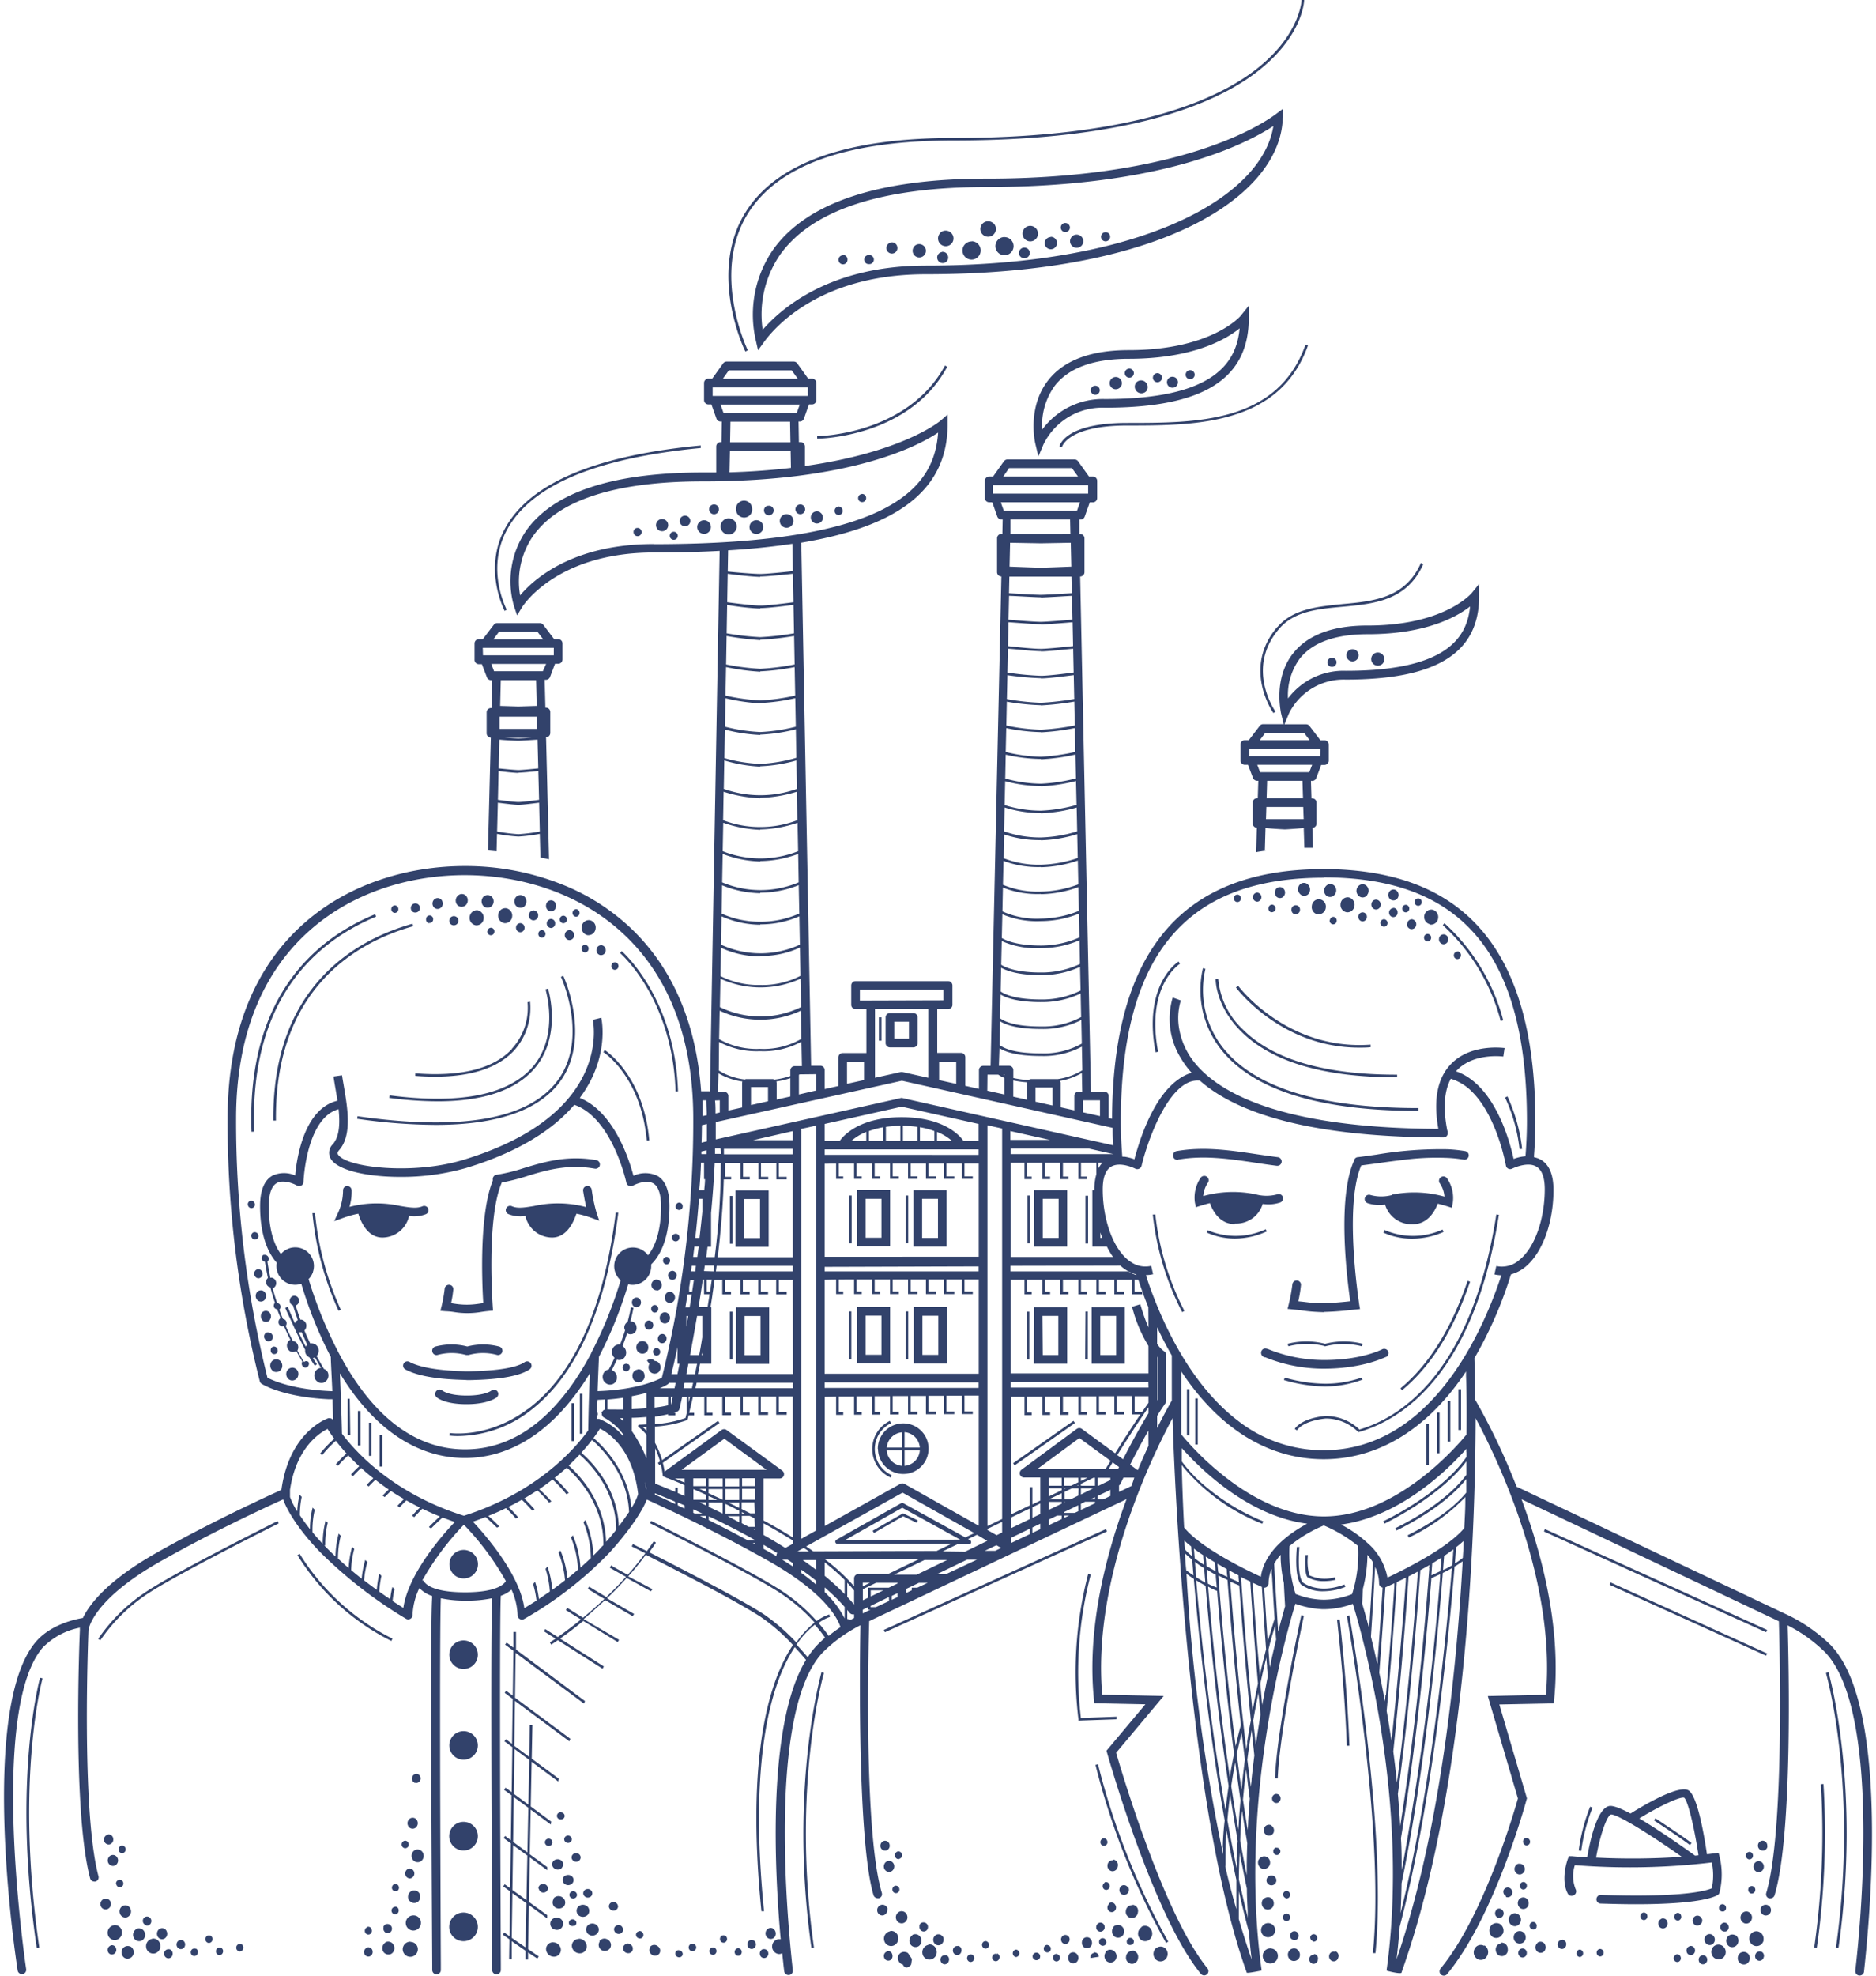 <svg xmlns="http://www.w3.org/2000/svg" height="160" width="152" version="1.1" data-name="Слой 1" id="Слой_1"><defs id="defs4"><style id="style2"/></defs><path id="path28" d="M103.301 145.299a.38.38 0 00-.217.469.346.346 0 00.44.232.38.38 0 00.217-.47.346.346 0 00-.44-.231zm-.573 11.589a.588.588 0 00.593-.588.573.573 0 10-.593.588zm1.798-1.616a.287.287 0 10-.573 0 .296.296 0 00.277.312.291.291 0 00.296-.312zm19.078-1.57a.43.43 0 00-.587.232.494.494 0 00.217.627.435.435 0 00.588-.232.494.494 0 00-.218-.628zm-.173 3.606a.543.543 0 00.084-.732.494.494 0 00-.686-.088.543.543 0 00-.084.73.494.494 0 00.686.085zm-50.239-1.566a.494.494 0 00.307-.618.46.46 0 00-.578-.326.494.494 0 00-.312.618.464.464 0 00.583.326zm50.22 2.055a.356.356 0 00-.395.31.37.37 0 00.291.42.35.35 0 00.395-.31.366.366 0 00-.291-.42zm-19.997-5.499a.395.395 0 00-.366-.414.4.4 0 10.366.414zm-9.668 5.41a.632.632 0 00-.212.835.558.558 0 00.785.222.627.627 0 00.208-.83.553.553 0 00-.78-.208zm9.238.084a.613.613 0 10.553.632.603.603 0 00-.553-.627zm20.18-5.202a.321.321 0 00.143.405.282.282 0 00.38-.153.316.316 0 00-.143-.405.282.282 0 00-.38.173zm-50.323-2.05a.296.296 0 00.237-.346.287.287 0 00-.326-.257.306.306 0 00-.238.35.291.291 0 00.327.273zm50.2.385a.454.454 0 00-.322.529.415.415 0 00.494.34.445.445 0 00.321-.523.425.425 0 00-.514-.326zm-34.284-7.998a58.924 58.924 0 005.72 14.42l.178-.104a58.652 58.652 0 01-5.69-14.36zm14.252 4.896a.41.41 0 00-.563.183.454.454 0 00.172.602.405.405 0 00.564-.182.464.464 0 00-.173-.583zm-1.023 2.771a.538.538 0 00.203.707.494.494 0 00.662-.218.538.538 0 00-.203-.701.494.494 0 00-.662.232zm.35 3.221a.543.543 0 00.08.731.494.494 0 00.687-.079.543.543 0 00-.08-.73.494.494 0 00-.686.108zm1.073-4.194a.301.301 0 00-.242.346.291.291 0 00.326.257.306.306 0 00.242-.346.291.291 0 00-.326-.237zm19.819 5.785a.494.494 0 00-.548-.455.494.494 0 00-.425.583.494.494 0 00.543.455.524.524 0 00.43-.564zm-37.623 2.83a.291.291 0 00-.291.297.296.296 0 00.277.316.291.291 0 00.291-.297.296.296 0 00-.277-.296zm-.74-.73a.296.296 0 00-.297.296.301.301 0 00.282.316.291.291 0 00.291-.297.296.296 0 00-.277-.296zm1.797-.495a.35.35 0 00-.395-.306.36.36 0 00-.291.42.35.35 0 00.395.306.37.37 0 00.291-.395zm-2.667 1.127a.306.306 0 10.281.316.301.301 0 00-.281-.316zm39.81-9.273a.282.282 0 00-.38.153.321.321 0 00.144.405.282.282 0 00.38-.153.316.316 0 00-.168-.405zm-43.841 8.359a.282.282 0 00-.376.163.316.316 0 00.154.4.282.282 0 00.375-.168.301.301 0 00-.178-.395zm6.669 1.062a.464.464 0 00.069.627.4.4 0 00.583-.074.464.464 0 00-.07-.627.4.4 0 00-.607.079zm1.694-1.304a.4.4 0 00-.588.074.494.494 0 00.07.627.405.405 0 00.587-.074.464.464 0 00-.093-.627zm16.742.86a.494.494 0 00-.662.216.529.529 0 00.202.702.494.494 0 00.662-.212.543.543 0 00-.227-.707zm-14.608-18.817l-2.885.104a31.339 31.339 0 01.796-11.604l-.203-.065a31.532 31.532 0 00-.79 11.787v.099l3.077-.109zm14.519 18.09a.375.375 0 00.217-.47.336.336 0 00-.44-.227.37.37 0 00-.217.465.346.346 0 00.44.207zm-28.36 1.235a.346.346 0 00-.415.282.375.375 0 00.266.44.35.35 0 00.41-.282.366.366 0 00-.261-.465zm-4.763-.301a.375.375 0 00-.217.494.346.346 0 00.44.227.38.38 0 00.217-.47.34.34 0 00-.44-.276zm.267-1.645a.603.603 0 00-.494.696.578.578 0 00.652.494.608.608 0 00.494-.696.578.578 0 00-.637-.52zm32.036-2.668a.282.282 0 00.355-.207.311.311 0 00-.192-.38.287.287 0 00-.356.207.311.311 0 00.193.355zm-30.692 4.392a.494.494 0 00-.662.217.538.538 0 00.153.657s.03.035.054.045a.494.494 0 00.139.044.356.356 0 00.276.247.494.494 0 00.38-.222.287.287 0 00.025-.07c0-.049.025-.172.05-.35a.494.494 0 00-.188-.287.494.494 0 00-.227-.306zm-2.134-8.59a.385.385 0 00.435.33.39.39 0 00.31-.454.375.375 0 00-.429-.336.405.405 0 00-.316.434zm2.588 7.187a.543.543 0 00-.173.711.494.494 0 00.672.183.538.538 0 00.173-.712.494.494 0 00-.672-.207zm4.832 1.58a.282.282 0 00-.376.163.316.316 0 00.153.4.282.282 0 00.376-.162.316.316 0 00-.153-.415zm-1.127-.701a.35.35 0 00-.415.282.375.375 0 00.267.44.346.346 0 00.41-.282.366.366 0 00-.262-.465zm25.688-13.585h.212c.139-3.952 2.1-13.08 2.12-13.175l-.208-.044c-.03.079-1.996 9.213-2.134 13.194zm-26.923 12.844a.405.405 0 00-.573-.153.46.46 0 00-.148.607.405.405 0 00.573.159.494.494 0 00.138-.667zm-1.16.642a.608.608 0 00-.495.697.578.578 0 00.657.494.608.608 0 00.494-.697.588.588 0 00-.666-.528zM91.78 158a.494.494 0 00-.543.46.494.494 0 00.43.578.494.494 0 00.543-.455.519.519 0 00-.44-.617zm-2.964-1.872a.35.35 0 00.395.306.36.36 0 00.287-.42.34.34 0 00-.39-.306.36.36 0 00-.287.385zm.776 1.976a.543.543 0 00.084.731.494.494 0 00.687-.084.543.543 0 00-.084-.731.494.494 0 00-.682.03zm.034-.84a.287.287 0 10-.573 0 .306.306 0 00.282.316.291.291 0 00.296-.37zm31.992.119a.494.494 0 00-.425.578.494.494 0 00.543.454.494.494 0 00.425-.578.494.494 0 00-.539-.509zm.39-3.765a.37.37 0 00.494-.197.41.41 0 00-.188-.529.366.366 0 00-.494.198.405.405 0 00.212.474zm-31.804 2.47a.548.548 0 00.084.732.494.494 0 00.687-.084.543.543 0 00-.079-.732.494.494 0 00-.687.045zm1.517 1.418a.321.321 0 00.109-.42.282.282 0 00-.39-.113.321.321 0 00-.11.42.282.282 0 00.396.074zm-3.083.652a.366.366 0 00-.291.42l.687-.109a.356.356 0 00-.39-.35zm3.127-3.863a.494.494 0 00-.543.455.494.494 0 00.43.578.494.494 0 00.543-.455.494.494 0 00-.425-.617zm-.38-1.437a.366.366 0 00-.494-.148.415.415 0 00-.143.548.37.37 0 00.519.148.42.42 0 00.138-.588zm1.112 3.21a.632.632 0 00-.213.83.558.558 0 00.786.228.637.637 0 00.212-.835.558.558 0 00-.78-.262zm28.72-1.353a.385.385 0 00.04.519.331.331 0 00.494-.045.38.38 0 00-.045-.518.326.326 0 00-.484.005zm-31.729-2.228a.316.316 0 00-.109.415.277.277 0 00.39.114.316.316 0 00.11-.415.277.277 0 00-.386-.153zm-.188-3.566a.311.311 0 00-.103.415.277.277 0 00.39.113.311.311 0 00.104-.415.277.277 0 00-.386-.128zm17.167 9.385a.35.35 0 00-.38.327.36.36 0 00.306.405.35.35 0 00.38-.322.366.366 0 00-.301-.469zm-16.613-4.11a.39.39 0 00-.045.524.336.336 0 00.494.045.39.39 0 00.045-.52.336.336 0 00-.49-.108zm.345-3.542a.42.42 0 00-.464.39.435.435 0 00.366.495.43.43 0 00.464-.39.445.445 0 00-.36-.554zm17.972 7.41a.37.37 0 00-.47.267.405.405 0 00.253.494.37.37 0 00.469-.267.405.405 0 00-.222-.538zm.958-27.194c.03.173 3.113 17.315 2.105 27.303h.212c.988-10.018-2.08-27.17-2.114-27.357zm11.135 26.72a.553.553 0 00-.78.227.627.627 0 00.212.83.553.553 0 00.78-.222.632.632 0 00-.207-.88zm1.482-.938a.637.637 0 00-.212-.835.563.563 0 00-.786.227.637.637 0 00.213.835.558.558 0 00.78-.272zm-15.388.582a.282.282 0 00.356-.202.311.311 0 00-.193-.38.287.287 0 00-.356.202.311.311 0 00.188.336zm1.976-26.068c0 .055.608 5.168.79 10.216h.213c-.188-5.058-.786-10.176-.79-10.23zm-27.54 27.081a.282.282 0 00-.376.163.306.306 0 00.154.4.282.282 0 00.375-.163.316.316 0 00-.148-.444zm10.71-127.658a.37.37 0 00.365-.37.366.366 0 00-.365-.366.37.37 0 00-.37.366.375.375 0 00.37.37zM9.709 154.941a.46.46 0 00.578.326.494.494 0 00.306-.617.454.454 0 00-.578-.326.494.494 0 00-.306.617zm-.726-.81a.415.415 0 00-.494-.365.44.44 0 00-.346.494.42.42 0 00.494.37.445.445 0 00.346-.499zm.44-1.546a.291.291 0 00.33.252.301.301 0 00.238-.346.291.291 0 00-.326-.257.306.306 0 00-.262.351zm-6.175-16.717c-.025.08-2.283 8.245-.272 21.88l.207-.03c-1.976-13.585.242-21.711.267-21.795zm6.095 14.405a.405.405 0 00-.563.188.454.454 0 00.173.598.4.4 0 00.563-.183.46.46 0 00-.173-.603zM84.134 36.971l.415-.988a5.3 5.3 0 014.975-2.964c7.953 0 11.658-2.307 11.658-7.272v-.988l-.622.77c0 .03-2.352 2.826-9.095 2.826-3.063 0-5.256.815-6.526 2.43-1.733 2.199-1.081 5.035-1.052 5.153zm1.344-5.75c1.131-1.433 3.142-2.164 5.977-2.164 5.158 0 7.855-1.551 8.986-2.47-.262 2.825-2.095 5.73-10.922 5.73a6.1 6.1 0 00-5.074 2.47 5.434 5.434 0 011.033-3.567zm3.265.75a.366.366 0 00.366-.365.37.37 0 00-.366-.37.375.375 0 00-.37.37.37.37 0 00.375.365zm1.66-.45a.494.494 0 10-.494-.493.494.494 0 00.509.494zM38.781 53.787h.261l.41 1.067a.346.346 0 00.326.227h.104l-.054 2.258h-.05a.35.35 0 00-.35.35v1.7a.35.35 0 00.34.346l-.232 9.144.697.064.035-1.413a13.62 13.62 0 001.733.217 13.402 13.402 0 001.734-.217l.05 1.917.701.138-.242-9.88a.346.346 0 00.341-.346V57.66a.35.35 0 00-.35-.35h-.045l-.06-2.258h.104a.35.35 0 00.331-.228l.405-1.067h.252a.35.35 0 00.351-.35v-1.3a.346.346 0 00-.35-.345H44.9l-.88-1.161a.37.37 0 00-.28-.139h-3.459a.356.356 0 00-.276.139l-.885 1.16h-.32a.346.346 0 00-.351.346v1.3a.35.35 0 00.33.38zm3.225 13.768a14.499 14.499 0 01-1.729-.218l.06-2.331c.494.064 1.333.173 1.67.173.335 0 1.185-.11 1.674-.173l.054 2.331a14.252 14.252 0 01-1.729.218zm1.482-9.515l.025.988h-3.038v-.988zm-2.964-.874l.05-2.085h2.86l.05 2.085L42 57.21zm2.579 2.574c-.46.03-.988.059-1.102.059-.113 0-.637-.03-1.101-.06zm-1.097.247c.173 0 1.048-.055 1.547-.09l.059 2.332c-.494.05-1.359.134-1.606.134-.247 0-1.116-.084-1.605-.134l.06-2.331c.498.054 1.373.089 1.545.089zm0 2.588c.257 0 1.117-.084 1.61-.133l.06 2.332c-.494.064-1.344.177-1.67.177-.326 0-1.185-.113-1.664-.177l.054-2.332c.494.07 1.353.153 1.61.153zm1.976-8.215H40.03l-.227-.593h4.446zm-3.561-3.186h3.132l.454.598h-4.026zm-1.305 1.294h5.756v.603h-5.74zm-27.209 76.396a14 14 0 00-3.952 3.863l.178.11a13.797 13.797 0 013.868-3.795c2.569-1.684 10.502-5.631 10.581-5.67l-.093-.189c-.06.035-8.008 3.987-10.582 5.681zm29.146-79.488c0-.035-1.714-3.211 0-6.422 1.922-3.621 7.212-5.864 15.724-6.67v-.207c-8.59.81-13.936 3.093-15.892 6.783-1.759 3.31 0 6.585 0 6.615zM60.59 28.37c-.03-.06-2.998-6.224 0-11.065 2.47-3.952 8.062-5.928 16.688-5.928 14.493 0 21.439-3.078 24.7-5.662 3.57-2.815 3.69-5.596 3.69-5.715h-.208c0 .025-.114 2.8-3.611 5.557-3.25 2.564-10.157 5.617-24.586 5.617-8.704 0-14.375 2.025-16.865 6.027-3.078 4.94-.055 11.209 0 11.268zM9.852 149.468a.306.306 0 00-.242.35.291.291 0 00.331.257.306.306 0 00.237-.35.291.291 0 00-.326-.257zm3.868 8.398a.35.35 0 00-.415.281.375.375 0 00.262.44.346.346 0 00.415-.282.375.375 0 00-.262-.45zm2.134-.045a.282.282 0 00-.375.168.311.311 0 00.153.4.282.282 0 00.375-.168.316.316 0 00-.153-.424zm-1.126-.701a.35.35 0 00-.415.281.375.375 0 00.262.44.346.346 0 00.415-.282.375.375 0 00-.262-.45zm2.312-.36a.282.282 0 00-.376.167.316.316 0 00.154.4.282.282 0 00.375-.168.321.321 0 00-.153-.41zm.854.987a.282.282 0 00-.375.168.316.316 0 00.158.4.277.277 0 00.37-.168.311.311 0 00-.153-.415zm1.542-.316a.291.291 0 00-.292.296.296.296 0 00.277.312.296.296 0 00.296-.297.301.301 0 00-.281-.326zM9.22 155.919a.613.613 0 00-.494.697.583.583 0 00.657.494.613.613 0 00.494-.697.583.583 0 00-.657-.508zm1.349 1.73a.494.494 0 00-.662.217.538.538 0 00.202.706.494.494 0 00.662-.217.538.538 0 00-.202-.721zm-1.616-.08a.375.375 0 00-.212.47.336.336 0 00.44.227.37.37 0 00.222-.47.336.336 0 00-.45-.241zm2.07-1.328a.543.543 0 00-.173.716.494.494 0 00.672.183.543.543 0 00.168-.717.494.494 0 00-.667-.197zm2.47.133a.405.405 0 00-.573-.158.464.464 0 00-.143.612.4.4 0 00.573.154.46.46 0 00.128-.623zm-1.156.642a.603.603 0 00-.494.697.583.583 0 00.652.494.608.608 0 00.494-.702.583.583 0 00-.667-.504zm-.494-1.077a.35.35 0 00.41-.281.366.366 0 00-.262-.44.346.346 0 00-.415.277.375.375 0 00.297.43zm-3.097-7.36a.4.4 0 00-.316.46.385.385 0 00.43.335.405.405 0 00.315-.46.375.375 0 00-.424-.35zM72.184 19.646a.445.445 0 00-.36.494.445.445 0 10.874-.158.44.44 0 00-.509-.35zm6.536-.094a.736.736 0 10.736.736.736.736 0 00-.731-.75zm-4.668.435a.538.538 0 10.75-.109.538.538 0 00-.745.094zm-3.641.672a.366.366 0 100 .73.366.366 0 100-.73zm5.888-.242a.44.44 0 00-.36.494.445.445 0 10.874-.158.44.44 0 00-.509-.351zm-.172-1.482a.627.627 0 10.874-.129.632.632 0 00-.87.1zm-7.83 1.739a.366.366 0 10.37.365.366.366 0 00-.365-.395zm41.288 31.902a.494.494 0 10.494.494.494.494 0 00-.494-.494zM92.888 31.665a.543.543 0 00-.114-.75.529.529 0 00-.746.108.538.538 0 00.86.642zm19.177 22.027a.534.534 0 10-.751.114.543.543 0 00.756-.114zm-7.297-.78c-1.61 2.045-.988 4.678-.988 4.791l.228.944h-1.665a.34.34 0 00-.277.138l-.884 1.156h-.321a.35.35 0 00-.35.351v1.294a.35.35 0 00.35.351h.257l.405 1.072a.356.356 0 00.326.222h.104l-.045 1.413h-.06a.35.35 0 00-.35.35v1.695a.346.346 0 00.336.346l-.06 1.976c.267-.05.534-.089.801-.123h-.094l.054-1.828a34.79 34.79 0 001.551.108c.183 0 1.048-.064 1.547-.108l.05 1.6h.7l-.049-1.615a.346.346 0 00.336-.346v-1.694a.35.35 0 00-.35-.351h-.06l-.044-1.413h.103a.356.356 0 00.326-.222l.405-1.072h.257a.35.35 0 00.351-.35v-1.295a.35.35 0 00-.35-.35h-.322l-.884-1.157a.34.34 0 00-.277-.138h-1.753l.37-.89a4.94 4.94 0 014.584-2.731c7.38 0 10.819-2.149 10.819-6.763v-.988l-.623.77c-.024 0-2.178 2.604-8.397 2.604-2.826-.01-4.866.751-6.052 2.253zm-2.193 13.426l.03-.987h2.988l.035.987zm.05-1.694l.044-1.413h2.86l.045 1.413zm3.457-2.11h-3.986l-.227-.597h4.446zm.88-1.298h-5.73v-.593h5.745zm-1.304-1.892l.454.597h-4.04l.449-.597zm3.374-5.02a5.627 5.627 0 00-4.674 2.238 4.99 4.99 0 01.954-3.225c1.047-1.32 2.9-1.976 5.513-1.976 4.708 0 7.207-1.403 8.284-2.248-.247 2.579-1.976 5.212-10.063 5.212zm-5.538-3.551c-2.875 3.334-.346 6.94-.316 6.975l.168-.119c-.025-.034-2.47-3.507.306-6.718 1.225-1.418 3.122-1.59 5.128-1.773 2.573-.238 5.226-.494 6.54-3.458l-.193-.09c-1.26 2.866-3.858 3.103-6.362 3.33-1.951.198-3.977.37-5.256 1.853zM91.312 34.249c-5.034 0-5.459 1.832-5.474 1.911l.208.04s.435-1.739 5.266-1.739c5.498 0 12.35 0 14.662-6.476l-.198-.07c-2.262 6.334-8.749 6.334-14.464 6.334zm16.613 19.018a.37.37 0 10.366.366.366.366 0 00-.366-.366zM96.43 30.712a.366.366 0 10-.366-.366.366.366 0 00.366.366zM66.212 35.32v.207c.074 0 7.44-.064 10.537-5.824l-.183-.099c-3.067 5.646-10.305 5.716-10.354 5.716zm23.371-16.515a.37.37 0 10.366.37.366.366 0 00-.39-.37zm14.375-9.277v-.721l-.578.43c-1.166.874-7.77 5.231-23.45 5.231-8.709 0-14.518 1.917-17.255 5.7a9.253 9.253 0 00-1.428 7.44l.173.756.455-.627c.933-1.3 4.653-5.528 13.135-5.528 19.666 0 28.78-6.575 28.924-12.68zM75.005 21.51c-7.746 0-11.698 3.457-13.21 5.196a8.516 8.516 0 011.443-6.125c2.599-3.587 8.215-5.434 16.687-5.434 14.02 0 20.827-3.36 23.248-4.94-.9 5.745-10.562 11.302-28.168 11.302zm18.772 9.445a.37.37 0 00.37-.366.375.375 0 00-.37-.37.37.37 0 00-.366.37.366.366 0 00.356.366zm1.3.44a.445.445 0 10-.52-.361.445.445 0 00.51.36zm-8.76-13.339a.37.37 0 10.371.371.37.37 0 00-.38-.366zm-3.398 2.001a.45.45 0 00-.36.494.445.445 0 00.518.356.435.435 0 00.356-.494.445.445 0 00-.524-.35zm3.888-.84a.529.529 0 00.108.746.538.538 0 00.751-.108.529.529 0 00-.108-.746.538.538 0 00-.761.113zm-3.834-.671a.627.627 0 10.875-.129.627.627 0 00-.885.133zm-1.585.652a.736.736 0 10.736.736.736.736 0 00-.746-.731zm3.754 0a.494.494 0 10.494.494.494.494 0 00-.504-.514zm-4.708-1.156a.627.627 0 10.129.879.632.632 0 00-.139-.9zm-5.928 137.933a.366.366 0 00.262.44.34.34 0 00.41-.282.36.36 0 00-.262-.435.34.34 0 00-.43.257zM31.8 132.707a18.638 18.638 0 01-7.518-6.867l-.183.099a18.816 18.816 0 007.608 6.955zm11.856 20.253a.366.366 0 00.41.307.35.35 0 00.326-.38.37.37 0 00-.41-.307.35.35 0 00-.36.36zm9.035 4.743a.425.425 0 00.119.593.435.435 0 00.608-.08.425.425 0 00-.119-.597.44.44 0 00-.642.064zm-.874-1.3a.282.282 0 00-.286.292.316.316 0 00.316.291.277.277 0 00.286-.286.316.316 0 00-.35-.316zm-.958 1.013a.366.366 0 00-.376.38.41.41 0 00.415.386.36.36 0 00.376-.375.42.42 0 00-.45-.41zm-2.525-1.521a.538.538 0 00-.73.05.494.494 0 00.059.69.534.534 0 00.73-.054.464.464 0 00-.093-.706zm1.7.024a.331.331 0 00-.272.406.38.38 0 00.435.286.336.336 0 00.276-.405.385.385 0 00-.474-.306zm-4.851-.602a.494.494 0 00-.593.4.494.494 0 00.43.563.494.494 0 00.597-.405.494.494 0 00-.469-.578zm-.297-1.561a.494.494 0 00.06.686.548.548 0 00.736-.049.494.494 0 00-.06-.692.543.543 0 00-.77.035zm-.069 3.542a.553.553 0 00-.573.578.637.637 0 00.627.588.558.558 0 00.574-.578.632.632 0 00-.662-.583zm1.72-1.324a.272.272 0 00.128-.386.321.321 0 00-.41-.123.282.282 0 00-.129.39.316.316 0 00.376.099zm-.218-4.041a.494.494 0 00-.627.044.4.4 0 00.054.588.46.46 0 00.627-.044.4.4 0 00-.089-.608zm.593 5.093a.558.558 0 00-.578.578.642.642 0 00.632.588.558.558 0 00.573-.578.637.637 0 00-.662-.608zm1.684.203a.494.494 0 00.139.696.524.524 0 00.681-.128.494.494 0 00-.143-.697.494.494 0 00-.711.109zm23.322-2.599a.42.42 0 00-.494-.37.44.44 0 00-.346.494.415.415 0 00.47.365.435.435 0 00.335-.509zm-5.36-19.216c0 .089-2.663 9.277-.815 22.338l.207-.03c-1.842-13.011.78-22.16.81-22.23zm23.05-11.58L71.606 132l.09.188 17.996-8.16zm-16.974 29.482a.296.296 0 00.237-.346.291.291 0 00-.326-.257.306.306 0 00-.237.351.287.287 0 00.326.252zm-.41-2.559a.405.405 0 00-.563.188.454.454 0 00.173.598.405.405 0 00.568-.183.464.464 0 00-.158-.603zm-9.42 6.052a.494.494 0 00-.149-.613.405.405 0 00-.573.158.46.46 0 00.148.608.4.4 0 00.573-.153zm-1.976.296a.366.366 0 00-.262.44.34.34 0 00.41.281.366.366 0 00.262-.44.346.346 0 00-.4-.276zm-3.172.622a.316.316 0 00-.153.4.282.282 0 00.375.169.321.321 0 00.154-.4.282.282 0 00-.366-.164zm.86-.988a.316.316 0 00-.158.4.282.282 0 00.375.169.311.311 0 00.153-.4.277.277 0 00-.36-.159zm3.32 1.107a.366.366 0 00-.263.44.34.34 0 00.41.281.366.366 0 00.262-.44.346.346 0 00-.4-.271zm-5.721-.44a.306.306 0 10.296.297.296.296 0 00-.286-.287zm-1.117.529a.272.272 0 00-.286.286.316.316 0 00.316.292.277.277 0 00.287-.287.316.316 0 00-.307-.281zm4.703-.133a.311.311 0 00-.153.4.282.282 0 00.376.168.321.321 0 00.153-.4.282.282 0 00-.366-.173zm-9.633-3.458a.366.366 0 00-.405-.307.35.35 0 00-.326.38.366.366 0 00.405.312.356.356 0 00.336-.366zm-16.445-9.97a.346.346 0 00.44-.231.38.38 0 00-.217-.47.346.346 0 00-.44.233.375.375 0 00.227.489zm-.425 6.946a.395.395 0 00-.365.415.39.39 0 00.39.39.405.405 0 00-.025-.805zm-.133-3.458a.405.405 0 00.563.183.46.46 0 00.173-.602.4.4 0 00-.563-.183.46.46 0 00-.163.617zm.198 9.386a.613.613 0 10.592.588.588.588 0 00-.583-.568zm-.149-7.825a.306.306 0 00-.242-.35.291.291 0 00-.326.257.301.301 0 00.242.345.287.287 0 00.326-.252zm.396 5.696a.613.613 0 10.592.588.588.588 0 00-.617-.588zm-.331-1.19a.494.494 0 00.686.084.543.543 0 00.08-.731.494.494 0 00-.687-.084.543.543 0 00-.104.73zm-2.095 2.144a.375.375 0 00.217.469.346.346 0 00.44-.232.385.385 0 00-.217-.47.34.34 0 00-.465.233zm-1.319 0a.316.316 0 00-.197.38.287.287 0 00.36.207.311.311 0 00.193-.38.287.287 0 00-.38-.227zm2.356-2.9a.311.311 0 00.193-.38.287.287 0 00-.356-.208.311.311 0 00-.192.38.282.282 0 00.33.188zm-.093 1.25a.306.306 0 000 .612.301.301 0 00.276-.316.296.296 0 00-.301-.316zm-2.223 3.3a.366.366 0 00-.307.405.356.356 0 00.386.326.366.366 0 00.306-.405.356.356 0 00-.41-.346zm1.432-.41a.543.543 0 00-.202.706.494.494 0 00.662.217.543.543 0 00.202-.706.494.494 0 00-.686-.227zm13.24-8.408a.301.301 0 00-.327.266.307.307 0 00.613.04.301.301 0 00-.287-.306zm-10.869.928a.543.543 0 00-.202.707.494.494 0 00.662.217.538.538 0 00.202-.706.494.494 0 00-.662-.218zm14.38 3.458a.36.36 0 00-.405-.306.346.346 0 00-.326.38.37.37 0 00.41.307.346.346 0 00.322-.38zm-.36 1.774a.494.494 0 00-.06-.692.548.548 0 00-.735.055.494.494 0 00.059.691.548.548 0 00.736-.054zm-2.164-8.29a.287.287 0 10-.04.569.291.291 0 00.327-.262.296.296 0 00-.287-.306zm.539 2.47a.301.301 0 00.326-.266.307.307 0 00-.613-.04.301.301 0 00.242.302zm1.042 1.142a.36.36 0 00-.405-.307.346.346 0 00-.326.38.366.366 0 00.405.307.35.35 0 00.326-.38zm-1.521.864a.4.4 0 00-.055-.588.494.494 0 00-.627.045.405.405 0 00.05.588.464.464 0 00.632-.025zm-7.964-11.055a1.156 1.156 0 101.156 1.156 1.156 1.156 0 00-1.156-1.156zm8.576 13.249a.296.296 0 00.287.306.301.301 0 00.326-.267.307.307 0 00-.613-.04zm-8.576 1.442a1.16 1.16 0 101.156 1.16 1.16 1.16 0 00-1.156-1.16zm0-7.346a1.16 1.16 0 101.156 1.156 1.156 1.156 0 00-1.156-1.156zm5.296 6.743l1.482 1.082v-.267l-1.482-1.072.074-3.6 1.413 1.032v-.252l-1.418-1.038.074-3.616 1.635 1.21c0-.078 0-.157.035-.237l-1.665-1.23.07-3.616 2.163 1.601c0-.079.035-.153.05-.227l-2.204-1.63.055-2.717h-.213l-.05 2.568-1.205-.889.055-3.636 4.416 3.276c0-.07.045-.144.07-.213l-4.481-3.32.05-3.635 5.532 4.105.089-.198-5.592-4.174v-1.428H41.6v1.27l-.553-.41-.124.168.672.494-.05 3.636-.533-.396-.123.168.652.494-.054 3.636-.494-.375-.124.168.642.479-.054 3.636-.494-.356-.128.168.607.45-.054 3.63-.46-.336-.123.168.583.43-.054 3.631-.44-.316-.123.168.558.405-.05 3.63-.42-.296-.123.173.538.376-.024 1.635h.212v-1.482l1.112.77v.722h.212v-.578l.746.494.118-.173-.86-.593zm-1.17-12.641l1.2.884-.075 3.616-1.18-.87zm.888 16.065l-1.111-.77.054-3.622 1.131.82zm.08-3.829l-1.137-.82.054-3.63 1.156.844zm.078-3.863l-1.156-.85.05-3.63 1.18.864zM37.56 132.85a1.156 1.156 0 101.156 1.156 1.156 1.156 0 00-1.156-1.156zm44.766 25.036a.306.306 0 000 .607.306.306 0 000-.607zM37.758 73.284a.553.553 0 000-.74.464.464 0 00-.692.024.543.543 0 000 .736.494.494 0 00.692-.02zm2.094.084a.543.543 0 000-.736.494.494 0 00-.691 0 .553.553 0 000 .736.494.494 0 00.691 0zm-1.304 1.566a.583.583 0 00.637-.533.613.613 0 00-.494-.682.588.588 0 00-.637.538.603.603 0 00.494.677zm-1.778 0a.37.37 0 10-.366-.346.356.356 0 00.346.346zm16.158 34.496a.291.291 0 00.218.355.306.306 0 00.128-.597.296.296 0 00-.365.242zm-17.17-35.938a.494.494 0 000-.633.405.405 0 00-.594 0 .464.464 0 000 .628.4.4 0 00.573.005zm-2.105.41a.37.37 0 10-.366-.346.35.35 0 00.346.346zm7.83 11.045c-1.482 1.6-4.125 2.268-7.835 1.976v.208a22.4 22.4 0 001.586.064c2.964 0 5.107-.711 6.421-2.12a5.162 5.162 0 001.295-3.951l-.208.034a4.905 4.905 0 01-1.28 3.79zm1.017-9.84a.356.356 0 00-.365-.346.36.36 0 00-.326.39.356.356 0 00.365.346.36.36 0 00.326-.39zm-3.013.291a.301.301 0 00.252.341.291.291 0 00.316-.267.301.301 0 00-.252-.34.287.287 0 00-.301.266zm3.023-2.03a.548.548 0 000-.736.494.494 0 00-.692 0 .543.543 0 000 .736.494.494 0 00.707 0zm-1.65 1.393a.583.583 0 00.637-.533.603.603 0 00-.494-.677.583.583 0 00-.637.533.603.603 0 00.509.677zm-19.394 30.455a.464.464 0 00-.07-.627.375.375 0 00-.271-.09.39.39 0 00-.316.164.494.494 0 000 .573l.044.054a.405.405 0 00.628-.074zm.608 2.914a.356.356 0 00-.366-.227.287.287 0 00-.089 0 .36.36 0 00-.183.494.37.37 0 00.05.084.336.336 0 00.405.124.366.366 0 00.197-.475zm-.144 1.285a.277.277 0 00.035.089.282.282 0 00.523-.208.296.296 0 00-.345-.242.291.291 0 00-.198.36zm-.064-2.54a.464.464 0 00-.07-.627.415.415 0 00-.266-.089.405.405 0 00-.316.163.494.494 0 00.044.593s0 .04.045.055a.395.395 0 00.578-.094zm10.092-32.944a.291.291 0 00.317-.267.301.301 0 00-.252-.34.291.291 0 00-.317.271.296.296 0 00.267.336zm-8.23 36.832a.109.109 0 00-.04 0 .494.494 0 00-.493.455.534.534 0 00.153.435.445.445 0 00.277.143.494.494 0 00.543-.455.494.494 0 00-.44-.578zm-1.319-.676a.494.494 0 00-.41.187.538.538 0 00.05.692l.03.044a.494.494 0 00.691-.088.548.548 0 00-.084-.732.46.46 0 00-.267-.103zm-1.813-18.441c-.405-10.868 5.148-15.457 9.88-17.413l-.084-.193c-4.791 1.976-10.423 6.644-10.013 17.616zm22.586-17.112a.385.385 0 00.42-.35.4.4 0 00-.331-.45.385.385 0 00-.42.355.395.395 0 00.34.445zM20.65 97.559a.296.296 0 00-.277-.316.203.203 0 00-.079 0 .296.296 0 00-.217.281.34.34 0 00.04.158.291.291 0 00.236.159.296.296 0 00.307-.282zm.286 2.544a.296.296 0 00-.276-.316.375.375 0 00-.08 0 .296.296 0 00-.217.281.34.34 0 00.04.159.291.291 0 00.237.158.296.296 0 00.306-.282zm.055 3.414a.35.35 0 00.281-.297.257.257 0 000-.123.356.356 0 00-.054-.149.336.336 0 00-.326-.163.36.36 0 00-.292.42.39.39 0 00.07.168.336.336 0 00.33.144zm26.379-26.39a.291.291 0 00.316-.266.301.301 0 00-.247-.341.291.291 0 00-.321.266.306.306 0 00.262.341zm6.422 30.93a.346.346 0 00-.455.207.366.366 0 00.183.494.35.35 0 00.455-.208.36.36 0 00-.198-.494zm-1.359.74a.494.494 0 00-.686-.089.543.543 0 00-.084.732.494.494 0 00.686.088.543.543 0 00.07-.73zm.618 1.418a.46.46 0 00-.632-.035l.202.277a.548.548 0 00.03.598.494.494 0 00.686.089.548.548 0 00.08-.736.494.494 0 00-.381-.193zm1.71-10.295a.306.306 0 10.29.297.291.291 0 00-.306-.297zm-.747 4.802a.494.494 0 00-.069.627.405.405 0 00.588.074.464.464 0 00.069-.627.4.4 0 00-.603-.074zm.519-1.803a.35.35 0 00-.395.311.36.36 0 00.291.42.346.346 0 00.39-.311.36.36 0 00-.3-.42zm-.919 3.458a.464.464 0 00-.07.627.395.395 0 00.584.074.464.464 0 00.069-.627.395.395 0 00-.598-.07zm-2.223-.554a.366.366 0 00.494-.148.42.42 0 00-.138-.548.36.36 0 00-.494.148.415.415 0 00.138.548zm1.457 1.73a.38.38 0 00-.044-.52.326.326 0 00-.494.045.385.385 0 00.04.519.331.331 0 00.493-.045zm-8.976-31.616a.306.306 0 00.065-.608.287.287 0 00-.316.267.301.301 0 00.247.34zm7.702 31.517a.494.494 0 00-.494-.45c.094-.356.178-.721.247-1.097l-.208-.034c-.074.405-.168.8-.271 1.185a.524.524 0 00-.262.494.568.568 0 00.06.183c-.13.41-.268.8-.41 1.161a.553.553 0 00-.584.297.637.637 0 00.139.765c-.173.386-.336.707-.47.954a.543.543 0 00-.415.291.632.632 0 00.213.835.553.553 0 00.79-.183.632.632 0 00-.212-.835.617.617 0 00-.134-.05c.119-.231.262-.523.42-.859a.548.548 0 00.672-.266.632.632 0 00-.212-.835c.128-.326.252-.677.37-1.048a.435.435 0 00.331.09.494.494 0 00.425-.598zm.104 3.458a.494.494 0 00-.43.578.494.494 0 00.548.454.494.494 0 00.425-.578.494.494 0 00-.548-.47zm-.796-.43a.282.282 0 00-.395.113.311.311 0 00.109.415.277.277 0 00.39-.108.321.321 0 00-.089-.435zm-5.27-35.716a.287.287 0 00.315-.267.301.301 0 00-.251-.34.291.291 0 00-.317.266.301.301 0 00.252.341zm.152.914a.4.4 0 00.331.45.385.385 0 00.42-.356.4.4 0 00-.33-.445.385.385 0 00-.42.35zm-.824-2.006a.494.494 0 000-.632.4.4 0 00-.588 0 .494.494 0 000 .632.405.405 0 00.588 0zM28.965 90.396l-.03.208a45.151 45.151 0 006.387.494c4.94 0 8.31-1.166 10.024-3.458 2.628-3.537.316-8.571.291-8.62l-.188.088c.025.05 2.278 4.97-.271 8.398-2.322 3.142-7.776 4.095-16.213 2.89zM46.64 74.237a.287.287 0 00.316-.266.301.301 0 00-.252-.341.306.306 0 00-.064.607zM24.627 110.3c-.182-.311-.365-.617-.533-.924a.538.538 0 00-.109-.672.494.494 0 00-.281-.103.203.203 0 000-.045c-.198-.39-.38-.78-.554-1.17a.38.38 0 000-.445.336.336 0 00-.222-.129 12.48 12.48 0 01-.296-.75.321.321 0 00.064-.38.282.282 0 00-.242-.149c-.134-.4-.252-.8-.36-1.2a.435.435 0 00.28-.366.445.445 0 00-.365-.494h-.123a.672.672 0 000-.084c-.084-.405-.158-.81-.218-1.215a.306.306 0 00.07-.38.296.296 0 00-.149-.134v-.04h-.242a.311.311 0 00-.103.416.296.296 0 00.148.133h.074q.079.543.193 1.082c0 .079.034.163.054.242a.43.43 0 00-.148.286.44.44 0 00.276.465h.06c.093.35.192.706.306 1.057l.074.207a.321.321 0 00-.064.376.291.291 0 00.207.143h.03c.064.183.143.36.212.543l.074.183a.203.203 0 00-.054.035.38.38 0 00-.054.494.36.36 0 00.128.099.316.316 0 00.242 0q.148.34.311.681c.04.084.075.168.119.252.03.064.064.124.099.188a.43.43 0 00-.178.148.543.543 0 00.05.697l.029.034a.464.464 0 00.385.099.43.43 0 00.183-.079c.158.287.331.578.494.87a.316.316 0 000 .33.277.277 0 00.39.11.311.311 0 00.109-.416.277.277 0 00-.366.01zm25.16-31.764a.291.291 0 00.32-.267.311.311 0 00-.251-.34.296.296 0 00-.321.271.306.306 0 00.252.341zm4.94 9.85h.207c-.237-7.612-4.515-11.312-4.56-11.361l-.133.158c.05.05 4.258 3.695 4.495 11.208zM48.66 77.35a.385.385 0 00.42-.351.41.41 0 00-.33-.45.385.385 0 00-.42.356.395.395 0 00.34.45zm6.081 20.337a.287.287 0 10.573 0 .291.291 0 00-.291-.296.296.296 0 00-.272.301zm-7.118-21.953a.588.588 0 00.637-.538.598.598 0 00-.494-.677.578.578 0 00-.632.534.603.603 0 00.499.686zm-12.844-.988a.291.291 0 00.316-.266.301.301 0 00-.252-.341.287.287 0 00-.316.266.301.301 0 00.247.361zm72.479 31.502h.03a22.092 22.092 0 001.916-.133l.988-.099-.064-.37c0-.08-1.26-7.939.163-11.263l1.334-.178a79.751 79.751 0 012.159-.282 20.664 20.664 0 013.606-.143 10.374 10.374 0 011.2.133.351.351 0 00.124-.691 12.197 12.197 0 00-1.418-.149 31.077 31.077 0 00-5.77.435l-1.245.173-.276.035h-.035l-.07.024a.203.203 0 00-.054.035.193.193 0 00-.049.04.267.267 0 00-.044.059v.03c-1.458 3.042-.593 9.805-.351 11.475l-.262.03c-.603.059-1.037.103-1.857.128-.82.025-1.255-.07-1.858-.129l-.232-.024a10.75 10.75 0 00.217-1.334.35.35 0 00-.696-.054 13.407 13.407 0 01-.292 1.61l-.098.395 1.027.104c.608.094 1.057.138 1.902.163zm6.204 6.175l.139.163c2.336-1.931 4.189-4.885 5.508-8.788l-.198-.07c-1.324 3.884-3.142 6.813-5.453 8.715zm-18.01-18.51c2.094-.37 4.228-.054 6.298.257a63.16 63.16 0 001.71.242h.044a.35.35 0 00.04-.696c-.55-.07-1.112-.153-1.69-.237-2.124-.317-4.318-.648-6.52-.257a.35.35 0 00-.287.405.356.356 0 00.4.306zm-2.05 4.446a22.472 22.472 0 002.38 7.904l.183-.099a22.299 22.299 0 01-2.356-7.81zm16.711 17.374a3.952 3.952 0 00-2.692-1.062c-.074 0-1.847.118-2.52 1.042l.174.124c.607-.84 2.341-.954 2.351-.959a3.725 3.725 0 012.579 1.048l.044.044h.06c3.359-.963 9.301-4.53 11.337-17.591l-.208-.03c-2.01 12.894-7.81 16.47-11.13 17.429zM100.051 99.09a2.238 2.238 0 002.257-1.59 2.989 2.989 0 001.418-.119.351.351 0 10-.247-.657 3.315 3.315 0 01-1.729 0 9.025 9.025 0 00-4.258.138 2.183 2.183 0 01.375-1.076.35.35 0 00-.089-.494.356.356 0 00-.494.088 2.836 2.836 0 00-.469 2.006l.08.38.37-.118c.271-.084.523-.153.765-.213.228.623.786 1.7 2.016 1.7zm12.285 10.79a.35.35 0 00-.336-.613s-1.654.874-4.648.874a11.95 11.95 0 01-4.505-.845c-.203-.079-.455-.178-.613.07a.366.366 0 00.054.454.336.336 0 00.243.104l.059.024a12.562 12.562 0 004.762.894c3.191-.02 4.91-.963 4.984-.963zm-5.014-.85h.06a5.958 5.958 0 012.964 0l.059-.203a6.051 6.051 0 00-3.038 0 6.061 6.061 0 00-3.043 0l.064.202a5.967 5.967 0 012.934-.02zm-4.678-9.288l-.089-.192a5.79 5.79 0 01-4.698.079l-.093.183a5.493 5.493 0 002.331.494 6.22 6.22 0 002.55-.583zm10.137-2.964a3.31 3.31 0 01-1.729 0 .351.351 0 10-.247.657 2.989 2.989 0 001.418.119 2.238 2.238 0 002.257 1.59c1.21 0 1.789-1.076 2.01-1.664.248.06.495.128.771.212l.366.119.079-.38a2.791 2.791 0 00-.464-2.006.356.356 0 00-.494-.089.35.35 0 00-.09.494 2.183 2.183 0 01.376 1.077 9.094 9.094 0 00-4.253-.158zm-.603 2.86l-.094.183a5.523 5.523 0 002.332.494 6.22 6.22 0 002.549-.548l-.084-.193a5.8 5.8 0 01-4.703.035zm-1.778 12.118l-.08-.192a8.931 8.931 0 01-2.963.494 12.246 12.246 0 01-3.265-.494l-.065.197a12.35 12.35 0 003.33.524 8.828 8.828 0 003.043-.558zm-12.676 6.521l.153.148zm20.441-2.47h.213v-3.3h-.213zm-.869.939h.212v-3.295h-.212zm-.864.943h.207v-3.295h-.207zm31.97 15.61a13.165 13.165 0 00-3.788-2.618l-21.593-10.216-.143-.064a52.057 52.057 0 00-3.364-7.064c0-1.778-.04-2.964-.054-3.344a32.999 32.999 0 002.964-6.788 3.117 3.117 0 001.131-.578c1.408-1.13 2.312-3.591 2.312-6.268 0-1.2-.331-2.011-.988-2.421a1.818 1.818 0 00-.42-.178 1.195 1.195 0 00-.178-.05c.074-.987.119-1.93.119-2.855 0-11.979-4.244-18.603-12.943-20.125l-.232-.04a24.566 24.566 0 00-3.977-.306c-6.372 0-10.937 2.045-13.743 6.2-2.247 3.315-3.374 7.978-3.403 14.024l-.272-.059v-1.788a.35.35 0 00-.35-.35h-1.088l-.874-41.724a.346.346 0 00.35-.345v-2.747a.35.35 0 00-.35-.35h-.064v-1.176h.104a.35.35 0 00.33-.233l.41-1.156h.248a.346.346 0 00.35-.345v-1.393a.35.35 0 00-.35-.351h-.312l-.884-1.235a.346.346 0 00-.286-.148H81.63a.356.356 0 00-.287.148l-.88 1.235h-.315a.35.35 0 00-.351.35v1.389a.346.346 0 00.35.345h.248l.41 1.156a.356.356 0 00.33.233h.104l-.024 1.175h-.08a.35.35 0 00-.35.351v2.747a.346.346 0 00.35.345l-.874 39.634h-.592a.35.35 0 00-.351.35v1.517l-1.107-.247v-2.317a.35.35 0 00-.35-.35h-1.922v-3.547h.88a.346.346 0 00.35-.346v-1.571a.346.346 0 00-.35-.346h-7.5a.346.346 0 00-.35.346v1.57a.346.346 0 00.35.347h.88v3.561h-1.922a.35.35 0 00-.35.35v2.318l-1.112.247V86.66a.346.346 0 00-.346-.35h-.75l-.796-42.36c8.101-1.359 11.856-4.446 11.856-9.604v-.77l-.578.494c-.04.034-3.014 2.544-10.982 3.67v-1.58a.35.35 0 00-.35-.351h-.139l-.03-1.67h.104a.35.35 0 00.331-.232l.41-1.156h.247a.35.35 0 00.351-.35v-1.384a.35.35 0 00-.35-.35h-.312l-.884-1.236a.346.346 0 00-.287-.148h-5.434a.346.346 0 00-.286.148l-.884 1.235h-.312a.35.35 0 00-.35.35V32.4a.35.35 0 00.35.35h.247l.41 1.157a.35.35 0 00.331.232h.104l-.03 1.67h-.074a.35.35 0 00-.35.35v2.105H56.97c-7.287 0-12.108 1.58-14.326 4.693a7.212 7.212 0 00-.988 6.17l.242.711.39-.647c.025-.045 2.742-4.446 10.685-4.446 1.902 0 3.676-.044 5.335-.133l-.785 43.768h-.716c-.435-6.101-2.698-10.429-5.83-13.338a17.522 17.522 0 00-4.94-3.211 21.163 21.163 0 00-8.373-1.695c-8.867 0-19.221 5.345-19.221 20.412a85.338 85.338 0 002.608 21.321.336.336 0 00.148.198s.104.064.262.143c.598.301 2.238.963 5.167 1.106h.307c.024.593.044 1.176.054 1.69a.331.331 0 00-.311-.153.203.203 0 00-.08 0c-.133.044-3.156 1.111-3.798 5.804-.939.425-5.552 2.52-10.112 5.093-4.021 2.273-5.459 4.2-5.972 5.281-.638.104-2.658.538-3.849 1.976-4.342 5.217-1.897 23.549-1.482 26.256q.03.237.045.311a.346.346 0 00.346.296h.049a.35.35 0 00.296-.4l-.064-.44c-.415-3.023-2.657-20.747 1.374-25.569a5.73 5.73 0 013.043-1.645.741.741 0 000 .159c-.03.602-.613 14.75.83 20.14a.346.346 0 00.335.262.282.282 0 00.09 0 .35.35 0 00.251-.43c-1.418-5.286-.815-19.76-.81-19.923 0-.025.227-2.426 5.928-5.632 4.253-2.4 8.566-4.386 9.845-4.964.297.85 1.235 2.47 3.043 4.317a36.106 36.106 0 006.916 5.355.346.346 0 00.173.045.36.36 0 00.173-.045.35.35 0 00.178-.301 5.503 5.503 0 01.553-2.189 2.47 2.47 0 001.042.643c-.093 1.28-.138 6.59 0 29.792v.494a.35.35 0 00.351.351.346.346 0 00.346-.35v-.495c-.04-8.057-.114-26.927 0-29.61a9.534 9.534 0 002.065.193 9.692 9.692 0 002.094-.198c-.079 1.562-.113 7.356 0 29.615v.494a.35.35 0 00.351.351.35.35 0 00.35-.35v-.495c-.039-8.313-.118-28.157 0-29.812a2.668 2.668 0 00.865-.494 5.38 5.38 0 01.494 2.075.336.336 0 00.173.296.321.321 0 00.178.05.35.35 0 00.168-.04 30.336 30.336 0 006.916-5.37c1.62-1.773 2.697-3.413 3.033-4.307 1.28.573 5.587 2.559 9.85 4.964 4.595 2.594 5.617 4.664 5.844 5.365-.316.212-.642.45-.958.711a11.816 11.816 0 00-.82-1.042 3.27 3.27 0 01.924-.494l-.05-.202a3.428 3.428 0 00-1.022.533 14.326 14.326 0 00-2.811-2.425c-2.574-1.69-10.522-5.642-10.601-5.681l-.094.187c.079.04 8.017 3.987 10.581 5.671a14.217 14.217 0 012.757 2.372 7.262 7.262 0 00-1.482 1.615 16.198 16.198 0 00-2.638-2.287c-1.937-1.265-6.916-3.809-9.282-5.02.182-.251.365-.493.543-.78l-.173-.113q-.276.41-.563.8l-1.131-.568-.094.188 1.102.553a28.27 28.27 0 01-1.423 1.744c-.677-.37-1.171-.643-1.349-.761l-.113.178c.182.118.652.38 1.319.746a29.667 29.667 0 01-1.591 1.635 44.612 44.612 0 01-1.393-.84l-.114.178c.302.192.77.494 1.349.815a32.633 32.633 0 01-1.734 1.526l-1.28-.8-.113.178 1.225.766a33.517 33.517 0 01-1.877 1.422l-1.013-.647-.114.178.944.598c-.287.197-.455.301-.46.306l.11.178s.207-.129.538-.36l3.626 2.311c.034-.064.069-.123.098-.188l-3.537-2.252c.465-.326 1.117-.81 1.873-1.428l2.79 1.71.11-.183-2.866-1.68c.544-.45 1.127-.988 1.734-1.536l2.233 1.299.123-.173-2.198-1.275a28.29 28.29 0 001.59-1.645l1.073.588.889.494.133-.168-.923-.494-1.048-.548c.494-.548.988-1.136 1.423-1.754 2.371 1.2 7.36 3.755 9.297 5.024a15.506 15.506 0 012.628 2.287 11.436 11.436 0 00-.736 1.28c-1.482 2.964-2.964 8.857-1.818 20.283h.213c-1.142-11.362.335-17.215 1.778-20.14a11.757 11.757 0 01.711-1.245c.336.356.638.707.914 1.028-3.2 5.221-2.534 17.29-2.055 22.625h-.03a.583.583 0 00-.656.494.613.613 0 00.494.701.529.529 0 00.316-.06l.099.92c.024.237.059.494.064.538a.35.35 0 00.346.306h.044a.35.35 0 00.306-.375c0-.202-2.529-20.481 2.416-25.742a11.99 11.99 0 013.063-2.213c0 .079-.37 17.112 1.062 21.864a.36.36 0 00.336.247h.103a.35.35 0 00.233-.435c-1.482-4.94-1.082-20.031-1.023-22.007l20.852-9.88-.104.282c-1.66 4.534-3.107 10.339-2.54 15.936l.03.311 4.14.084-3.152 3.76.05.177c.148.529 3.62 12.7 7.33 17.557.09.113.173.232.262.336a.346.346 0 00.494.044.34.34 0 00.104-.38.277.277 0 00-.034-.064s0-.03-.025-.045a6.209 6.209 0 01-.262-.34c-3.384-4.447-6.694-15.576-7.138-17.118l3.7-4.416.153-.183-4.817-.099h-.163c-.815-9.301 3.952-19.152 5.701-22.407 0 .148.79 30.134 5.928 44.677.03.079.054.153.08.232.024.079 1.2-.168 1.2-.168v-.064c-1.893-13.733 2.05-27.392 2.741-29.64a7.677 7.677 0 002.189.44h.138a6.847 6.847 0 002.327-.435l.064.203c.835 2.77 4.52 16.064 2.677 29.437v.064c0 .02 1.151.311 1.2.168.05-.143.055-.153.08-.232 5.216-14.78 5.903-35.36 5.928-44.677.054.104.108.212.172.326 1.868 3.547 6.314 13.071 5.523 22.081l-4.707.1 2.44 8.293c-.277.988-2.752 9.515-6.264 13.768a.262.262 0 00-.06.109.346.346 0 00.598.336l.267-.336c3.66-4.703 6.062-13.407 6.16-13.788l.03-.094-2.238-7.607 4.412-.089.03-.311c.577-5.716-.94-11.644-2.644-16.218l20.852 9.88c.06 1.976.47 17.057-1.023 22.007a.35.35 0 00.232.435h.104a.36.36 0 00.336-.247c1.482-4.88 1.151-18.797 1.062-21.864a12.088 12.088 0 013.068 2.213c4.801 5.113 2.574 24.398 2.42 25.688v.069a.35.35 0 00.307.39h.044a.356.356 0 00.311-.193.435.435 0 00.035-.113c.074-.9 2.53-20.857-2.623-26.37zm-82.26 0a6.348 6.348 0 00-.696.914 29.75 29.75 0 00-.909-1.027 7.227 7.227 0 011.482-1.61 11.13 11.13 0 01.83 1.052 10.06 10.06 0 00-.706.671zm41.126-62.243c11.224 0 16.45 6.279 16.45 19.76 0 .914-.044 1.862-.119 2.826a3.275 3.275 0 00-.746.143l-.217.069c-.311-1.442-1.531-5.997-4.658-7.094a.845.845 0 01.054-.069c1.359-1.452 3.75-1.126 3.77-1.126l.103-.692c-.114 0-2.766-.38-4.377 1.334-1.072 1.136-1.403 2.89-.988 5.217-13.244-.065-18.154-3.132-19.987-5.676a5.963 5.963 0 01-.988-2.302 4.94 4.94 0 01.109-2.426l-.657-.237a6.037 6.037 0 00.677 4.94 7.306 7.306 0 00.85 1.15c-2.925.92-4.254 5.627-4.63 7.01a3.952 3.952 0 00-.814-.207h-.168a37.054 37.054 0 01-.119-2.825c.005-13.491 5.231-19.77 16.455-19.77zM90.22 93.464h-8.333v-.445h6.342l1.976.445zm-8.333 8.333v-7.632h1.12v1.329h.579v-.207h-.37v-1.122h1.244v1.329h.623v-.207h-.41v-1.122h1.24v1.329h.666v-.207h-.454v-1.122h1.245v1.329h.711v-.207h-.494v-1.122h1.245v.929a4.392 4.392 0 00-.163 1.265v.024h-.163v4.57h1.18a5.928 5.928 0 00.495.844zm8.891.697l.149.133a3.201 3.201 0 00.444.302 2.85 2.85 0 00.692.276v.055a2.93 2.93 0 01-.657-.297h-9.534v-.45zm-1.625-2.238v-.45c.05.154.104.302.163.45zm-.163-5.661v-.43h.331a1.808 1.808 0 00-.306.43zm-7.128-2.277V91.6l3.206.717zm5.883-3.211h1.379v1.28l-1.379-.307zm-.059-.702h-.291a.35.35 0 00-.351.351v1.166l-1.107-.247v-1.976a.346.346 0 00-.044-.163 5.473 5.473 0 001.763-.637zM81.758 37.91h5.093l.494.682H81.29zm-1.314 2.07v-.687h7.721v.687zm.642.696h6.422l-.247.687h-5.928zM84.342 44l2.415-.044.045 1.931c-.712.03-2.268.089-2.47.089-.203 0-1.828-.06-2.534-.089l.044-1.931zm-2.47-.76v-1.176h4.831l.025 1.175zm4.94 3.457l.03 1.344c-.697.044-2.219.133-2.51.133-.395 0-1.897-.089-2.579-.133l.03-1.344zm-2.47 1.69c.301 0 1.808-.094 2.514-.134l.04 1.927c-.687.06-2.169.178-2.56.178-.518 0-1.975-.119-2.622-.173l.044-1.932c.702.025 2.198.119 2.599.119zm0 2.183c.4 0 1.867-.118 2.564-.178l.039 1.932c-.672.07-2.12.222-2.603.222-.643 0-2.03-.148-2.673-.222l.045-1.932c.681.045 2.109.163 2.638.163zm0 2.184c.494 0 1.926-.149 2.608-.218l.04 1.927c-.658.089-2.075.267-2.653.267a24.067 24.067 0 01-2.712-.262l.044-1.932c.657.04 2.026.203 2.683.203zm0 2.188c.592 0 1.976-.178 2.657-.267l.04 1.932a23.218 23.218 0 01-2.697.306 19.009 19.009 0 01-2.762-.301l.045-1.932a24.275 24.275 0 002.722.247zm0 2.183a23.43 23.43 0 002.702-.306l.04 1.932a19.76 19.76 0 01-2.742.346 15.497 15.497 0 01-2.806-.341l.04-1.932a19.404 19.404 0 002.77.287zm0 2.184a19.295 19.295 0 002.746-.346l.04 1.932a16.662 16.662 0 01-2.791.39 13.012 13.012 0 01-2.85-.385l.044-1.932a15.462 15.462 0 002.816.326zm0 2.183a15.852 15.852 0 002.796-.385l.04 1.932a13.926 13.926 0 01-2.836.43 11.199 11.199 0 01-2.895-.42l.04-1.932a13.18 13.18 0 002.855.35zm0 2.184a13.832 13.832 0 002.84-.425l.045 1.932a12.35 12.35 0 01-2.89.469 9.88 9.88 0 01-2.94-.455l.045-1.931a11.44 11.44 0 002.9.395zm0 2.188a12.3 12.3 0 002.894-.464l.04 1.926a10.977 10.977 0 01-2.934.494 8.823 8.823 0 01-2.989-.494l.044-1.931a9.88 9.88 0 002.94.454zm0 2.184a10.986 10.986 0 002.939-.494l.04 1.931a10.003 10.003 0 01-2.965.544 7.795 7.795 0 01-3.028-.524l.04-1.927a8.892 8.892 0 002.969.455zm0 2.183a10.033 10.033 0 002.988-.538l.04 1.926a9.09 9.09 0 01-3.028.588 7.306 7.306 0 01-3.078-.553l.045-1.932a8.057 8.057 0 003.023.494zm0 2.184a9.297 9.297 0 003.033-.573l.04 1.926a8.398 8.398 0 01-3.078.623 6.753 6.753 0 01-3.117-.583l.04-1.927a7.598 7.598 0 003.072.519zm-3.127 1.63a7.183 7.183 0 003.122.553 8.467 8.467 0 003.082-.603l.04 1.922a7.731 7.731 0 01-3.122.657c-1.828 0-2.757-.37-3.167-.608zm-.05 2.164a6.867 6.867 0 003.172.577 7.958 7.958 0 003.127-.637l.04 1.917a7.272 7.272 0 01-3.172.692c-1.907 0-2.816-.38-3.211-.628zm-.05 2.163c.495.267 1.424.598 3.217.598a7.538 7.538 0 003.176-.667l.045 1.917a7 7 0 01-3.221.721c-1.976 0-2.88-.385-3.256-.647zm-.044 2.169c.47.281 1.408.612 3.26.612a7.227 7.227 0 003.227-.696l.039 1.912a6.585 6.585 0 01-3.27.76c-2.05 0-2.935-.39-3.3-.667zm-.04 2.168c.465.292 1.414.623 3.306.623a6.862 6.862 0 003.275-.726l.04 1.911a6.308 6.308 0 01-3.315.79c-2.115 0-2.964-.39-3.35-.676zm-.049 2.174c.465.306 1.418.637 3.355.637a6.62 6.62 0 003.32-.756l.039 1.912a5.246 5.246 0 01-1.976.712h-2.154a.366.366 0 00-.227.084 8.314 8.314 0 01-1.235-.168v-.643a.35.35 0 00-.35-.35h-.82zm4.298 3.186v1.458l-1.383-.307v-1.15zm-2.07-.41a.252.252 0 000 .064v1.34l-1.111-.248v-1.314a8.15 8.15 0 001.092.148zm-1.822-.632v.044l-.1-.044zm-1.379 0h.87a2.396 2.396 0 00.494.267v1.343l-1.379-.306zm-3.917-1.057h1.383v1.808l-1.383-.306zm-6.422-4.94v-.89h6.768v.87zm5.538.691v5.563l-2.08-.464a.4.4 0 00-.153 0l-2.08.464V81.72zm-6.58 4.264h1.378v1.482l-1.378.306zm4.446 1.536l17.072 3.819c0 .464 0 .933.045 1.412l-1.843-.41-15.22-3.413a.267.267 0 00-.153 0l-14.983 3.35V90.87zm3.304 38.117l1.186-.573h.949a.173.173 0 00.167-.134.178.178 0 00-.084-.197l-.163-.09.727-.35.83.494-1.799.874zm.366.696l-2.47 1.19h-1.833l2.47-1.19zm-8.23-1.635l4.59-2.598 4.697 2.588zm4.54-34.224c-3.458 0-4.742 1.527-5.02 1.927h-1.22v-1.379l6.24-1.398 6.239 1.398v1.379h-1.225c-.272-.4-1.556-1.927-5.014-1.927zm4.085 1.927h-1.22v-.736a4.066 4.066 0 011.22.736zm-1.432-.815v.815h-1.171V91.29a6.303 6.303 0 011.17.311zm-1.379-.326v1.14h-1.17v-1.224a9.243 9.243 0 011.17.084zm-1.378-.084v1.225h-1.17V91.26a9.173 9.173 0 011.17-.084zm-1.383.113v1.112H70.4v-.8a6.773 6.773 0 011.166-.312zm-1.378.376v.736h-1.216a4.199 4.199 0 011.216-.736zm9.104 1.417v.445H66.815v-.445zm-11.55 1.146v1.245h.578v-.207h-.365v-1.038H69.2v1.245h.622v-.207h-.415v-1.038h1.25v1.245h.667v-.207h-.455v-1.038h1.245v1.245h.707v-.207h-.494v-1.038h1.245v1.245h.755v-.207h-.543v-1.038h1.24v1.245h.8v-.207h-.588v-1.038h1.245v1.245h.84v-.207h-.632v-1.038h1.245v1.245h.884v-.207h-.672v-1.038h1.156v7.549H66.815v-7.529zm11.55 8.33v.404H66.815v-.365zm-11.55 1.066v1.176h.578v-.213h-.365v-.963H69.2v1.176h.622v-.213h-.415v-.963h1.25v1.176h.667v-.213h-.455v-.963h1.245v1.176h.707v-.213h-.494v-.963h1.245v1.176h.755v-.213h-.543v-.963h1.24v1.176h.8v-.213h-.588v-.963h1.245v1.176h.84v-.213h-.632v-.963h1.245v1.176h.884v-.213h-.672v-.963h1.156v7.627H66.815v-7.607zm11.55 8.329v.445H66.815v-.445zm-11.55 1.146v1.482h.578v-.212h-.365v-1.28H69.2v1.482h.622v-.212h-.415v-1.28h1.25v1.482h.667v-.212h-.455v-1.28h1.245v1.482h.707v-.212h-.494v-1.28h1.245v1.482h.755v-.212h-.543v-1.28h1.24v1.483h.8v-.213h-.588v-1.28h1.245v1.483h.84v-.213h-.632v-1.28h1.245v1.483h.884v-.213h-.672v-1.28h1.156v10.543l-6.017-3.389a.36.36 0 00-.346 0l-6.115 3.409V113.12zm-1.63-21.938v32.791l-1.19.667V91.424zm-7.686 2.282h-.494v-.445h.44c.049.168.054.317.054.465zm2.42-3.952v-1.457h1.379v1.15zm2.06-1.912a6.57 6.57 0 001.127-.262V88.8l-1.107.247V87.71a.385.385 0 00-.02-.104zm3.211-.588v1.324l-1.388.321v-1.595l.064-.035zm-1.215-5.434a7.484 7.484 0 01-6.575 0l.044-2.297a7.825 7.825 0 006.487 0zm-3.305-34.87c.494 0 1.976-.149 2.648-.223l.044 2.307c-.657.089-2.094.267-2.692.267-.598 0-2.015-.178-2.677-.267l.04-2.307c.686.104 2.128.252 2.637.252zm-2.633-.43l.03-1.69a58.896 58.896 0 005.206-.528l.04 2.213c-.672.074-2.144.227-2.643.227-.499 0-1.956-.124-2.633-.193zm2.633 2.993c.608 0 2.026-.178 2.692-.267l.045 2.307a24.398 24.398 0 01-2.737.307 23.282 23.282 0 01-2.722-.307l.04-2.307c.677.134 2.075.297 2.682.297zm0 2.56a23.38 23.38 0 002.742-.307l.044 2.307a19.76 19.76 0 01-2.786.35 19.024 19.024 0 01-2.766-.35l.04-2.307a23.366 23.366 0 002.726.336zm0 2.558a19.157 19.157 0 002.786-.346l.045 2.307a16.52 16.52 0 01-2.83.39 16.129 16.129 0 01-2.817-.39l.045-2.307a18.54 18.54 0 002.771.376zm0 2.564a16.302 16.302 0 002.836-.39l.044 2.307a14.227 14.227 0 01-2.88.434 13.891 13.891 0 01-2.86-.434l.044-2.303a16.228 16.228 0 002.816.415zm0 2.559a13.832 13.832 0 002.885-.43l.04 2.307a12.41 12.41 0 01-2.925.494 12.177 12.177 0 01-2.905-.47l.04-2.306a13.773 13.773 0 002.865.434zm0 2.564a12.547 12.547 0 002.93-.47l.044 2.302a8.833 8.833 0 01-5.928 0l.04-2.302a12.35 12.35 0 002.914.5zm0 2.558a11.12 11.12 0 002.964-.494l.04 2.302a8.442 8.442 0 01-6.012 0l.04-2.302a11.11 11.11 0 002.968.524zm0 2.56a9.93 9.93 0 003.023-.544l.045 2.302a8.235 8.235 0 01-6.11 0l.044-2.302a10.102 10.102 0 002.998.573zm0 2.563a9.144 9.144 0 003.073-.583l.04 2.302a7.973 7.973 0 01-6.2 0l.044-2.302a9.144 9.144 0 003.043.613zm0 2.559a8.398 8.398 0 003.117-.613l.045 2.298a7.731 7.731 0 01-3.162.666 7.617 7.617 0 01-3.132-.657l.04-2.297a8.398 8.398 0 003.092.643zm0 2.564a7.815 7.815 0 003.167-.652l.044 2.297a7.647 7.647 0 01-6.387 0l.04-2.297a7.864 7.864 0 003.136.682zm0 2.559a7.346 7.346 0 003.216-.682l.04 2.292a6.748 6.748 0 01-3.256.741 6.822 6.822 0 01-3.22-.721l.039-2.297a7.356 7.356 0 003.181.696zM59.05 29.995h5.098l.494.682h-6.076zm-1.309 2.07v-.687h7.716v.687zm.637.697H64.8l-.247.686h-5.928zm5.681 3.759l.025 1.373a57.888 57.888 0 01-4.975.356l.035-1.729zm-4.905-.702l.03-1.67h4.83l.03 1.67zm-6.195 8.24c-6.56 0-9.717 2.85-10.818 4.155a6.496 6.496 0 011.067-4.831c2.08-2.915 6.713-4.397 13.757-4.397 11.89 0 17.345-2.816 19.044-3.952-.296 4.367-3.66 9.035-23.05 9.035zm5.35 37.79a7.77 7.77 0 006.58 0l.04 2.283a6.091 6.091 0 01-3.35.81 6.17 6.17 0 01-3.314-.785zm-.05 2.535a6.536 6.536 0 003.32.746 6.461 6.461 0 003.355-.766l.04 1.976h-.589a.35.35 0 00-.35.351v.45a6.279 6.279 0 01-1.29.291.37.37 0 00-.168-.044h-2.08a.296.296 0 00-.148.034 5.118 5.118 0 01-2.109-.726zm-.044 2.54a5.261 5.261 0 001.937.661.35.35 0 00-.025.129v1.976l-1.111.247V88.77a.346.346 0 00-.346-.351h-.494zm.104 2.183v.988l-.346.079c0-.356 0-.707-.04-1.053zm-.706 11.856v-2.727c.128-1.349.232-2.712.296-4.06h.494a61.157 61.157 0 01-.494 7.631h-.687c.035-.281.07-.558.109-.844zm-.988 8.778h-.712c.178-.949.37-2.016.568-3.172h.42v1.73c-.074.488-.158.973-.247 1.432zm.276-.326v.326h-.064c.05-.119.07-.227.094-.356zm-1.526 3.013c.03-.138.06-.291.094-.444h.686c-.03.153-.064.3-.094.444zm.528.702c-.04.158-.074.31-.108.454v-.454zm-.844-2.688l-.168.84h-.494c.118-.494.301-1.22.494-2.188v1.348zm-.312 1.542c-.03.158-.064.306-.094.444h-1.205a3.996 3.996 0 00.642-.316.356.356 0 00.114-.128zm-.242 1.146c-.059.271-.103.494-.133.607h-.015v-.612zm-.37 0v.676a8.966 8.966 0 01-1.097.188v-.864zm0 1.398v.094h.578v-.213h-.143a1.482 1.482 0 00.281-.084.34.34 0 00.208-.242l.212-.948h.36v1.333c-.044.178-.073.307-.093.37a9.623 9.623 0 01-2.47.495v-.608a10.374 10.374 0 001.096-.207zm2.084-10.868c-.044.326-.093.647-.143.963h-.237v-.37l.089-.593zm-.237-.702c.025-.148.045-.296.065-.45h.335l-.049.455zm.06 1.877q-.08.529-.163 1.038h-.346c.06-.331.113-.682.173-1.038zm-.282 1.74c-.05.29-.099.577-.143.859v-.86zm-.148 4.712c.054-.262.109-.548.163-.84h.706c-.059.292-.118.568-.173.84zm.988-5.434c.114-.711.232-1.452.34-2.213h.104v1.176h.45l-.163 1.037zm.657-1.25v-.963h.415c-.05.321-.094.647-.143.963zm-.217-1.664c.024-.149.044-.297.064-.45h.721l-.01.474zm-.11-13.832h.297c0 .395.035.8.04 1.205l-.336.074zm-.083 2.02l.43-.099v1.408l-.435.099c.02-.44.025-.934.03-1.428zm-.04 2.13l.435-.1v.307h-.415v-.208zm-.034.908h.271v1.329h.08c0 .296-.04.593-.065.89h-.405c.074-.722.114-1.463.143-2.219zm-.163 2.92h.296v1.042c-.07.716-.148 1.423-.232 2.13h-.34q.172-1.517.3-3.172zm0 3.868c-.035.286-.07.563-.109.844h-.34q.049-.415.103-.844zm-34.94 10.62a85.733 85.733 0 01-2.54-20.99c0-14.547 9.974-19.71 18.52-19.71s18.52 5.163 18.52 19.71a85.654 85.654 0 01-2.544 20.99c-.425.223-2.075.989-5.207 1.087.045-1.26.094-2.41.109-2.776a34.293 34.293 0 002.371-5.874 1.576 1.576 0 00.346.045 1.517 1.517 0 001.517-1.517v-.143c.958-.929 1.482-2.574 1.482-4.703 0-1.264-.336-2.104-.988-2.47a2.282 2.282 0 00-1.932 0c-.34-1.309-1.576-5.177-4.347-6.308 2.47-3.31 1.754-6.422 1.739-6.491l-.682.168c0 .079 1.729 7.632-10.483 11.337-4.1 1.245-9.48.627-10.156-.42-.035-.06-.099-.158.084-.365 1.062-1.206.682-3.409.38-5.177a55.74 55.74 0 01-.148-.885l-.692.1c.045.286.094.592.149.903.054.311.118.697.173 1.057-2.688.638-3.295 4.61-3.424 6.052a2.238 2.238 0 00-1.857.024c-.662.38-.988 1.22-.988 2.47 0 2.03.494 3.626 1.353 4.575a1.635 1.635 0 00-.024.271 1.517 1.517 0 001.516 1.517 1.447 1.447 0 00.494-.089 33.765 33.765 0 002.391 5.928c0 .36.07 1.512.124 2.776-3.172-.118-4.827-.87-5.252-1.091zm30.133 3.804a.114.114 0 00-.099.074.119.119 0 00.04.119 4.13 4.13 0 01.632.613v1.916a10.423 10.423 0 00-1.19-2.213v-1.067c.385 0 .79-.035 1.19-.064v.593c-.35.024-.573.03-.583.03zm.573.188v.296a3.853 3.853 0 00-.286-.281zm-1.19-1.447v-1.048c.45-.084.85-.177 1.19-.271v1.254c-.405.03-.815.05-1.2.065zm-2.801.281c0-.33 0-.682.03-1.032l.592-.03v.815a.331.331 0 00-.217.198h-.129l.109.069a.35.35 0 00.183.39 4.609 4.609 0 011.531 1.339v.148a5.123 5.123 0 00-1.842-1.348l-.07-.03a.356.356 0 00-.202 0v-.301h.06v-.213zm1.862.45h.237v.227a3.54 3.54 0 00-.247-.227zm-1.027-.707v-.805a17.08 17.08 0 001.264-.138v.953c-.573-.005-1.008-.005-1.274-.01zm-24.206-10.566a1.482 1.482 0 00.306-.465h.054l-.024-.093a1.482 1.482 0 00.084-.47 1.512 1.512 0 00-2.673-.988c-.632-.84-.988-2.198-.988-3.868 0-.686.114-1.566.642-1.877.529-.311 1.374.035 1.65.198a.36.36 0 00.346 0 .336.336 0 00.178-.292c0-.054.212-5.177 2.845-5.893.119 1.131.08 2.213-.469 2.84a.953.953 0 00-.148 1.206c.593.923 2.964 1.437 5.617 1.437a19.083 19.083 0 005.33-.721c4.475-1.359 7.163-3.24 8.768-5.118 3.078 1.062 4.21 6.254 4.219 6.309a.35.35 0 00.202.247.356.356 0 00.317 0c.276-.164 1.116-.494 1.65-.198.533.296.642 1.19.642 1.877 0 1.734-.38 3.132-1.057 3.952a1.512 1.512 0 10-2.218 2.025 34.086 34.086 0 01-2.391 5.894v.024c-2.1 3.952-5.37 7.771-10.216 7.771-4.846 0-8.126-3.809-10.22-7.78a34.486 34.486 0 01-2.461-6.017zm2.539 7.662c2.692 4.42 6.19 6.837 10.117 6.837 3.927 0 7.41-2.426 10.122-6.857a190.647 190.647 0 00-.133 4.619c-1.107 1.536-4.165 5.034-10.073 6.916-5.612-1.769-8.65-5.014-9.88-6.65a.257.257 0 000-.088c-.025-1.146-.099-3.31-.168-4.777zm5.142 18.989a46.354 46.354 0 01-.884-.568 5.622 5.622 0 01.158-.959l-.178-.178a6.758 6.758 0 00-.177.988 34.327 34.327 0 01-.885-.612 7.76 7.76 0 01.178-1.275l-.173-.172a7.553 7.553 0 00-.202 1.304 32.744 32.744 0 01-1.033-.771 7.46 7.46 0 01.267-1.482l-.173-.173a7.998 7.998 0 00-.291 1.517 25.91 25.91 0 01-.85-.692 7.356 7.356 0 01.252-1.714l-.173-.173a7.672 7.672 0 00-.281 1.72c-.287-.248-.578-.495-.865-.771a7.326 7.326 0 01.227-1.843l-.173-.173a7.588 7.588 0 00-.257 1.853c-.261-.252-.523-.494-.78-.766l-.128-.134h.079a7.267 7.267 0 01.202-1.832l-.173-.178a7.608 7.608 0 00-.237 1.882 20.854 20.854 0 01-.825-.934 7.178 7.178 0 01.183-1.822l-.173-.178a7.07 7.07 0 00-.212 1.748 15.78 15.78 0 01-.825-1.13 7.005 7.005 0 01.153-1.483l-.173-.173a6.832 6.832 0 00-.188 1.344 6.264 6.264 0 01-.588-1.16v-.579c.494-3.374 2.357-4.599 3.043-4.94.114.188.297.465.544.795a9.45 9.45 0 00-1.151 1.21l.173.12a9.312 9.312 0 011.106-1.162c.232.302.524.653.865 1.028a9.223 9.223 0 00-.865.88l.173.118a9.045 9.045 0 01.835-.845c.262.282.558.578.884.884-.178.163-.41.386-.667.672l.178.119a8.99 8.99 0 01.647-.652c.297.271.618.548.988.83-.153.138-.34.326-.548.548l.178.118c.207-.222.39-.405.538-.538.336.262.692.524 1.077.785a9.252 9.252 0 00-.494.494l.173.119c.198-.207.37-.375.494-.494.336.222.696.44 1.067.652q-.222.217-.534.548l.178.119c.218-.232.4-.42.549-.558.345.197.711.39 1.091.578-.173.163-.39.39-.632.662l.178.118c.257-.286.494-.518.652-.686.454.222.924.434 1.423.632-.233.202-.544.494-.89.855l.178.118c.376-.39.707-.692.934-.89.321.124.642.248.988.362-1.047 1.091-3.794 4.248-4.17 6.97zm4.98-1.275c-3.112 0-3.35-.953-3.354-.953h-.109a22.432 22.432 0 013.374-4.52 22.121 22.121 0 013.399 4.564c-.129.232-.702.91-3.325.91zm11.065-3.665c-.217.237-.44.47-.666.691a7.904 7.904 0 00-.648-2.88l-.153.183a7.637 7.637 0 01.598 2.9c-.277.262-.558.519-.84.77a7.83 7.83 0 00-.617-2.613l-.148.183a7.543 7.543 0 01.563 2.599c-.282.247-.568.494-.85.701a8.022 8.022 0 00-.568-2.253l-.153.188a7.82 7.82 0 01.523 2.223c-.355.277-.701.534-1.032.77a7.948 7.948 0 00-.39-1.891l-.158.197a7.48 7.48 0 01.35 1.833q-.494.331-.889.608a6.99 6.99 0 00-.311-1.398l-.158.192a7.025 7.025 0 01.276 1.334c-.4.257-.74.464-.987.613-.366-2.722-3.118-5.889-4.165-7.005.356-.119.697-.247 1.028-.376.212.178.538.494.918.86l.198-.094c-.356-.37-.667-.657-.894-.855.494-.197.988-.415 1.423-.632.192.183.494.464.805.84l.193-.094a13.697 13.697 0 00-.796-.845c.376-.187.741-.38 1.087-.578a11.856 11.856 0 01.84.875l.197-.1c-.34-.384-.637-.686-.844-.878.37-.218.726-.435 1.062-.657a10.7 10.7 0 01.953.988l.193-.094a11.639 11.639 0 00-.988-.988c.38-.262.74-.524 1.077-.786a10.443 10.443 0 011.121 1.19l.193-.093a10.794 10.794 0 00-1.146-1.23c.35-.277.671-.554.988-.825.78.682 3.013 2.934 2.964 6.274-.055.059-.104.093-.163.153zm.366-.405c-.07-3.27-2.228-5.489-3.028-6.195.326-.306.617-.603.884-.884.805.696 2.964 2.865 2.964 6.086-.252.316-.509.642-.835.993zm1.032-1.26c-.108-3.147-2.218-5.27-3.038-5.972.341-.38.633-.726.865-1.033.721.618 2.88 2.707 3.003 5.83-.232.34-.508.735-.844 1.175zm1.023-1.482c-.252-3.043-2.356-5.078-3.073-5.686a12.7 12.7 0 00.524-.76c.711.355 2.658 1.644 3.092 5.3a4.13 4.13 0 01-.558 1.141zm3.547-.336c-.632-.301-1.176-.548-1.59-.74l-.747-.342a9.75 9.75 0 00-.118-.72c.074.276.108.444.108.449a.39.39 0 000 .044v.252l.702.321v-.138c.37.148.929.375 1.625.677zm.76.366l-.553-.262v-.232l.554.242zm0-1.023l-.553-.237v-.425h-.207v.331c-.736-.311-1.304-.538-1.625-.667v-2.86a7.524 7.524 0 01.395 1.062l-.178.124.119.173.113-.08a7.356 7.356 0 01.168.92.104.104 0 00.064.088l.183.07a.282.282 0 00.163.064c.292.118.766.31 1.359.568zm0-1.082l-.785-.33h.786zm-.236-1.032l3.457-2.52 3.419 2.52zm4.88 3.423l.232.119h-.232zm-1.348.119v-.79c.37.177.75.365 1.136.563v.222zm1.136.212v.494l-.934-.494zm-.87-1.101h.87v.43zm-.266-.208v-.89H59.9v.89zm0-1.101v-.643H59.9v.643zm-.213 1.309v.884l-1.126-.544v-.345zm-1.136-.208v-.321c.227.099.454.208.692.321zm0-.553v-.336h1.141v.87zm0-.548v-.643h1.141v.643zm-1.245 2.134v-.282l.736.34h-.622zm1.037.494l-.494-.238h.494zm0-1.092l-.533-.247h.533zm0-.455H56.18v-.864l1.037.464zm0-.647l-.538-.242h.538zm0-.454H56.17v-.633h1.037zm3.952 4.698l-.163-.094h.163zm0-.302h-.553a137.044 137.044 0 00-3.176-1.645v-.31c1.166.552 2.47 1.2 3.73 1.92zm0-.84l-.084-.049h.084zm0-.261h-.494c-.187-.104-.375-.193-.563-.297v-.592h.638c.133.064.266.138.395.207zm0-1.097h-.38l-.687-.35v-.54h1.033zm0-1.097h-1.032v-.889h1.032zm0-1.101h-1.032v-.642h1.032zm1.784 5.686l-.445-.257-.637-.356v-.326c.375.217.75.445 1.116.672a.356.356 0 00-.064.281zm1.309.825a35.73 35.73 0 00-.884-.564h.44l.444.297zm0-1.853l-.623.346a46.385 46.385 0 00-1.768-1.057v-.939c.805.44 1.61.91 2.39 1.398zm0-.494a42.907 42.907 0 00-2.391-1.388v-3.399h1.314a.35.35 0 00.207-.632l-4.51-3.295a.35.35 0 00-.41 0l-4.525 3.305a.45.45 0 00-.084.084 6.827 6.827 0 00-.148-.731l4.59-3.226-.12-.173-4.53 3.181a6.6 6.6 0 00-.577-1.403v-1.314a9.48 9.48 0 002.588-.518.104.104 0 00.06-.07l.079-.316h.444v-.212h-.4c.074-.306.178-.736.301-1.28h.924v1.483h.667v-.213h-.454v-1.28h1.244v1.483h.707v-.213h-.494v-1.28h1.245v1.483h.756v-.213h-.544v-1.28h1.245v1.483h.795v-.213h-.587v-1.279h1.244v1.482h.855v-.212H63.1v-1.28h1.136zm0-12.098h-7.904c.03-.143.064-.291.099-.444h7.79zm0-1.146H56.55l.173-.84h.91v-4.574h-.065q.084-.494.163-1.037v-.035c.06-.375.114-.756.168-1.141h.623v1.176h.706v-.213h-.494v-.963h1.245v1.176h.756v-.213h-.544v-.963h1.245v1.176h.795v-.213h-.587v-.963h1.244v1.176h.855v-.213H63.1v-.963h1.136zm-.015-8.314h-6.234l.06-.45h6.174zm0-1.146H58.15c.252-2.09.435-4.238.494-6.303h.598v-.208h-.494v-1.121h1.245v1.329h.755v-.208h-.543v-1.121h1.245v1.329h.795v-.208h-.588v-1.121h1.245v1.329h.84v-.208H63.1v-1.121h1.136zm0-8.334h-5.582v-.444h5.582zm0-1.146h-3.21l3.21-.736zm.89 33.019l.42.287h-.935zm.987 2.964c-.35-.301-.74-.613-1.19-.934v-.266c.41.286.81.582 1.19.889zm0-1.2c-.35-.267-.706-.524-1.072-.781h1.072zm-.217-1.482a15.212 15.212 0 00-.583-.4l7.815-4.358 5.814 3.276-.73.35-5.025-2.771a.178.178 0 00-.173 0l-5.25 2.964a.178.178 0 00.088.331h9.228l-1.19.573zm2.539 5.434a.395.395 0 00-.04-.08 8.037 8.037 0 00-1.58-2.06v-.375a15.917 15.917 0 011.62 1.58zm0-1.976a19.68 19.68 0 00-1.62-1.482v-1.087a17.35 17.35 0 011.62 1.422zm.766 1.936l-.188.099-.074.044-.292-.064v-.731c.06.074.129.148.183.222a.35.35 0 00.282.139h.089zm0-1.087c-.173-.212-.36-.42-.554-.627v-1.141c.198.207.386.42.554.632zm.35-2.47a.35.35 0 00-.35.351v.637a15.576 15.576 0 00-2.352-2.178h7.568l-2.47 1.19zm.939.702l-.588.286v-.286zm-.558 2.47h-.03v-.287l.43-.207v.202h.188zm2.1-.988l-1.068.494h-.425v-.1l1.482-.72zm-1.483-.37v-.495h1.023zm2.164.053l-.46.218v-.316l.46-.223zm0-1.101l-.706.34h-1.665v.806l-.43.207v-.894l1.072-.518h1.729zm1.605.34h-.444v.208l-.46.223v-.331l1.033-.494h.711zm2.298-1.086h-.727l2.47-1.19h.8zm4.016-1.902h-.84l.939-.454.39.222zm.563-1.482l-.445.217-.746-.42v-.088l1.19-.573zm0-1.097l-1.19.573V91.132l1.19.262zm2.238 1.23l-1.537.727v-.42l1.537-.746zm0-1.22l-1.537.746v-.864l1.537-.741zm.854.815l-.642.307v-.44l.642-.311zm0-1.225l-.642.311v-.86l.642-.31zm0-1.091l-.642.31v-1.402h-.212v1.482l-1.537.74v-9.533h1.112v1.482h.578v-.213h-.37v-1.28h1.244v1.483h.623v-.213h-.41v-1.28h1.24v1.483h.666v-.212h-.454v-1.28h1.245v1.482h.711v-.212h-.494v-1.28h1.245v1.482h.756v-.212h-.544v-1.28h1.245v1.482h.796v-.212h-.618v-1.28h1.245v1.482h.682a113.205 113.205 0 00-2.04 3.152l-2.698-1.976a.356.356 0 00-.415 0l-4.475 3.305a.35.35 0 00-.129.39.356.356 0 00.336.242h1.314zm-.252-2.545l3.419-2.519 2.529 1.848-.415.671zm4.076.702l-.534.257v-.257zm-.534.855h.988l-.988.494zm-1.348 0h.113l-.113.054zm0 1.096h.079l-.08.04zm-.208 1.388l-1.037.494v-.454l.672-.321h.365zm0-1.245l-1.037.494v-.642h1.037zm0-.35h-1.037l1.037-.494zm0-.736l-1.037.494v-.652h1.037zm0-.366h-1.037v-.642h1.037zm.208 2.599v-.188h.4zm1.14-.539l-.296.138h-.854v-.069l1.14-.548zm0-1.265l-.627.307h-.494v-.603l.593-.286h.549zm0-.795h-.108l.109-.05zm0-.281l-.592.281h-.558v-.642h1.14zm1.35 1.699l-1.142.538v-.494l.346-.168h.795zm0-.316h-.361l.36-.178zm0-1.102h-1.142v-.153l1.018-.494h.123zm1.24.83l-.569.272h-.454v-.277l1.032-.494zm0-1.29l-.95.46h-.073v-.642h1.032zm-.144-.884c.07-.113.188-.3.336-.548l.519.38-.09.168zm1.838 1.374l-.988.47v-.525a.331.331 0 00.123-.138l.237-.494h.875c-.08.287-.168.509-.257.736zm1.398-3.26a57.18 57.18 0 00-.87 1.975l-.617-.45c.405-.8.933-1.797 1.482-2.76zm0-2.639c-.746 1.216-1.507 2.638-2.06 3.725l-.47-.34c.687-1.097 1.7-2.683 2.53-3.869zm0-.844c-.163.227-.341.494-.519.74h-.598v-1.279h1.117zm0-1.24H81.886v-.445h11.155zm0-4.876a13.689 13.689 0 01-.588-1.625l-.074-.242-.672.207.07.237A11.535 11.535 0 0093.05 109v2.223H81.887v-7.578h1.12v1.176h.579v-.213h-.37v-.963h1.244v1.176h.623v-.213h-.41v-.963h1.24v1.176h.666v-.213h-.454v-.963h1.245v1.176h.711v-.213h-.494v-.963h1.245v1.176h.756v-.213h-.544v-.963h1.245v1.176h.796v-.213h-.618v-.963h1.245v1.176h.84v-.213h-.628v-.963h.307q.375 1.15.81 2.218zm1.892 5.928a43.96 43.96 0 00-1.19 2.233v-.988c.226-.37.454-.716.671-1.018a.331.331 0 00.064-.202v-3.715a.346.346 0 00-.187-.311 2.233 2.233 0 01-.549-.593v-1.344q.563 1.206 1.19 2.292zm-1.19-.035v-3.507l.034.03v3.458a.301.301 0 00-.045.059zm-.89-10.122a2.786 2.786 0 00.563-.069l-.153-.681a2.075 2.075 0 01-1.512-.228l-.182-.138a3.78 3.78 0 01-.41-.39 3.78 3.78 0 00.41.39 1.57 1.57 0 00.182.133 2.42 2.42 0 01-.36-.242c-1.23-.988-2.055-3.285-2.055-5.72 0-.944.227-1.556.667-1.828.755-.464 1.976.153 1.976.158a.35.35 0 00.306 0 .366.366 0 00.198-.237c.42-1.778 1.847-5.928 3.843-6.768a1.798 1.798 0 01.884-.128c2.633 2.337 8.166 4.599 19.735 4.599a.336.336 0 00.272-.128.356.356 0 00.064-.277c0-.06 0-.114-.03-.168-.35-1.778-.252-3.176.287-4.18a4.105 4.105 0 011.768 1.102c2.011 2.046 2.688 5.894 2.698 5.928a.34.34 0 00.187.252.356.356 0 00.317 0s1.244-.617 1.976-.158c.44.272.666.884.666 1.828 0 2.435-.825 4.737-2.055 5.72a2.13 2.13 0 01-1.872.494l-.153.682a2.83 2.83 0 00.563.07c-1.507 4.579-5.71 14.167-14.415 14.167a11.243 11.243 0 01-6.94-2.4c-4.1-3.123-6.412-8.591-7.435-11.743zm2.895 15.398l.178.223a16.005 16.005 0 006.338 4.515l.054-.129.03-.064a17.448 17.448 0 01-4.634-2.786 11.752 11.752 0 01-1.976-2.07v-1.077q.084.094.178.193c1.61 1.768 5.364 5.33 9.983 5.928-1.383.746-3.458 2.188-3.75 4.298-1.08-.494-3.852-1.843-5.497-3.26a6.224 6.224 0 01-.721-.727 184.127 184.127 0 01-.193-5.004zm5.508 26.948c-.054.637-.099 1.28-.138 1.931 0 .223-.025.445-.04.672-.128-.82-.257-1.645-.38-2.47.079-.845.163-1.655.257-2.435l.103.82c.055.533.124 1.027.188 1.521zm-2.762-18.12c0 .326.055.687.084 1.077a5.83 5.83 0 01-.558-.232l-.168-.084c-.034-.43-.064-.82-.094-1.171.213.168.46.306.727.45zm-.755-.672c0-.286-.04-.538-.06-.76.247.162.494.316.746.469 0 .212.035.45.05.711a11.53 11.53 0 01-.568-.321zm.86 1.976c.251 3.122.696 7.988 1.377 13.24-.088.424-.177.893-.266 1.402-.03.153-.055.306-.08.464a242.79 242.79 0 01-1.758-15.407 6.303 6.303 0 00.716.346zm.044-2.144l.74.42q0 .296.045.637l-.73-.36c-.03-.208-.045-.44-.065-.672zm.074.944c.227.118.47.232.726.355a318.11 318.11 0 001.087 11.762c-.03.094-.158.549-.326 1.28-.03.133-.065.272-.1.425a271.115 271.115 0 01-1.397-13.753zm.884-.405c.252.138.494.266.731.385 0 .178.025.36.04.553-.193-.084-.672-.291-.727-.32-.024-.174-.039-.381-.054-.574zm.687 14.464c.118-.558.227-.988.31-1.324 0 .202.045.405.07.612.06.52.124 1.038.188 1.566-.08.578-.148 1.181-.218 1.799 0 .197-.039.4-.064.602-.133-.948-.262-1.892-.38-2.82.015-.154.044-.297.094-.435zm.345 5.034c.04.276.084.553.129.834.089.588.188 1.171.286 1.754q-.04.934-.044 1.882v.707c-.188-.914-.36-1.848-.529-2.786.02-.816.074-1.616.139-2.391zm-.044 4.154c.138.711.277 1.413.425 2.11 0 .587.034 1.18.064 1.778 0 .202 0 .4.025.598-.257-.988-.494-2.05-.736-3.113 0-.75.034-1.482.064-2.208.034.282.084.558.138.835zm.464-9.737c-.024.188-.054.38-.084.574a307.83 307.83 0 01-1.299-13.585l.726.31c.183 2.59.494 6.522.944 10.933-.119.563-.213 1.17-.306 1.768zm-.494-13.377l.731.356c.134 2.094.336 4.97.623 8.264a71.128 71.128 0 00-.341 1.68c-.035.183-.064.365-.099.548-.474-4.49-.77-8.442-.933-10.848zm.944.46l.726.33c.079 1.305.193 3.039.34 5.054-.123.464-.251.988-.39 1.571-.039.163-.073.336-.113.494-.272-2.93-.454-5.503-.583-7.45zm-3.952-1.2c.03.35.06.745.099 1.185a12.51 12.51 0 01-.573-.336l-.168-.104-.104-1.25c.188.158.435.326.721.504zm-.766-.791l-.06-.78c.238.182.495.36.752.533 0 .217.034.494.054.77a9.634 9.634 0 01-.578-.395zm-.81-1.408c.163.153.34.301.529.454 0 .163.03.425.054.776l-.124-.109a4.19 4.19 0 01-.42-.415c-.044-.242-.054-.474-.064-.706zm.05 1.032l.177.168c.104.099.237.208.38.321l.104 1.275a10.856 10.856 0 01-.41-.287l-.172-.123c-.055-.455-.08-.904-.104-1.354zm3.062 23.786v.573a151.469 151.469 0 01-2.964-22.724c.163.124.366.262.593.41.346 4.051 1.131 11.881 2.5 19.563a21.851 21.851 0 00-.153 2.178zM96.943 128c.233.143.494.291.736.425.302 3.62.9 9.796 1.868 16.213-.07.494-.139.988-.198 1.482 0 .167-.04.33-.054.494-1.294-7.317-2.035-14.662-2.376-18.614zm2.352 23.124c0-.988 0-1.976.074-2.89l.148.795q.311 1.62.657 3.211v2.371a56.316 56.316 0 01-.904-3.487zm.914-.36v.567c-.272-1.29-.524-2.603-.761-3.922.06-.716.138-1.403.222-2.05.04.237.074.494.114.716.158.988.33 2.016.494 3.018a26.225 26.225 0 00-.094 1.67zm.163-3.207c0 .203-.03.41-.04.618a146.322 146.322 0 01-.573-3.537q.153-1.048.326-1.912l.09.667c.108.795.217 1.595.335 2.4-.05.574-.099 1.161-.138 1.764zm0 7.855v-2.258l.178.77q.31 1.3.642 2.535c.05.573.099 1.15.163 1.734l.06.494q-.56-1.606-1.043-3.275zm1.037-11.338c0 .213-.044.42-.064.638a225.06 225.06 0 01-.282-2.204 77.18 77.18 0 01.346-2.39c.03.261.054.523.084.785.045.42.094.84.138 1.265a89.14 89.14 0 00-.222 1.906zm.43-3.369l-.089.613c-.074-.667-.143-1.329-.212-1.976.143-.81.286-1.571.43-2.272 0 .242.044.494.064.736.034.35.064.701.098 1.057-.098.593-.197 1.21-.291 1.842zm.538-3.2c-.04.187-.074.38-.108.572-.055-.588-.104-1.16-.153-1.724.039-.178.074-.35.113-.518a53.44 53.44 0 01.38-1.606c0 .222.035.455.05.682 0 .271.044.548.064.83-.113.558-.232 1.15-.346 1.763zm.055-8.922a.331.331 0 00.192-.06.346.346 0 00.158-.291 3.043 3.043 0 01.252-1.18c0 .182 0 .38.03.587.054.929.118 2.1.207 3.458-.03.084-.518 1.695-.563 1.858l-.276-4.372zm.568 5.898l-.119.538c-.04-.494-.074-.963-.108-1.427.044-.163.084-.321.123-.494.173-.632.321-1.122.425-1.453 0 .203.06.988.074 1.142a64.192 64.192 0 00-.395 1.694zm.691-2.836c-.04.159-.084.322-.128.494a415.915 415.915 0 01-.326-5.493 4.446 4.446 0 01.528-.736v.37a11.362 11.362 0 00.257 1.922c.025.568.06 1.19.1 1.878-.11.4-.258.923-.43 1.565zm5.86-2.549a6.422 6.422 0 01-2.229.455h-.108a6.175 6.175 0 01-2.105-.415l-.133-.04a10.823 10.823 0 01-.494-3.892 11.184 11.184 0 012.776-1.665 11.273 11.273 0 012.781 1.665 10.927 10.927 0 01-.489 3.892zm1.382 2.411v.39a54.421 54.421 0 00-.568-2.04c.025-.42.045-.82.064-1.195a11.431 11.431 0 00.366-2.742 2.322 2.322 0 01.173.213 3.715 3.715 0 01.281.405 386.318 386.318 0 01-.291 4.97zm.697 2.796c0 .148 0 .297-.035.445a77.522 77.522 0 00-.518-2.199c.158-2.4.271-4.381.34-5.65a3.878 3.878 0 01.158.394 2.964 2.964 0 01.163.939.346.346 0 00.159.291.366.366 0 00.128.05 478.367 478.367 0 01-.395 5.725zm.627 2.989l-.044.494a97.277 97.277 0 00-.46-2.322c.178-2.277.341-4.634.494-6.916.064-.025.326-.138.726-.326v.252c-.148 2.258-.37 5.33-.681 8.808zm.544 3.142l-.06.553c-.123-.84-.252-1.65-.39-2.426.39-4.184.657-7.904.825-10.433l.726-.355v.256a387.006 387.006 0 01-1.101 12.405zm1.328-12.77c.233-.119.494-.247.732-.385v.266c-.228 3.192-.736 9.5-1.591 16.189-.03.212-.054.424-.084.632a86.715 86.715 0 00-.297-2.524 400.906 400.906 0 001.24-14.178zm2.964-.376l.544-.286c0 .084 0 .173-.025.262-.41 4.94-1.59 17.082-3.927 26.819l-.208.85c.04-.81.07-1.616.08-2.411l.177-.87c1.843-9.232 2.811-19.76 3.167-24.27zm-.172-.148c.034-.45.064-.825.084-1.131.256-.173.494-.346.75-.529 0 .09 0 .188-.024.297 0 .262-.045.588-.074.988-.178.104-.361.202-.544.296zm-.159-.706c0 .237-.04.494-.059.805l-.538.252-.193.084c.025-.36.05-.682.07-.963.251-.149.493-.302.74-.465-.02.094-.024.193-.034.287zm-.617 1.299l.538-.242v.252a231.08 231.08 0 01-2.964 22.931c-.049.257-.098.494-.153.77 0-.869 0-1.723-.059-2.568 1.368-8.22 2.134-16.904 2.47-21.064zm-.34-.716c-.263 3.522-.96 11.91-2.249 20.17-.034.227-.069.459-.108.686a70.537 70.537 0 00-.188-2.583c1.023-7.539 1.596-14.87 1.823-18.135.242-.128.494-.272.74-.415a1.33 1.33 0 00-.034.277zm2.686-.277c-.548 9.505-1.887 21.365-5.038 31.048l-.297.879c.104-.88.188-1.759.252-2.633.084-.311.163-.627.242-.948 2.56-10.172 3.814-23.42 4.204-28.217l.198-.119c.158-.104.311-.203.45-.306zm.084-1.635c0 .346-.034.701-.054 1.057a4.94 4.94 0 01-.444.326l-.198.124c.05-.598.079-1.048.099-1.31.217-.167.425-.345.617-.518-.02.109-.02.217-.02.321zm.247-7.504v.38c-2.074 3.014-6.698 5.202-6.748 5.222l.09.193c.049-.025 4.445-2.115 6.649-5.049v1.081c-1.542 2.104-4.506 3.72-5.756 4.332l.094.188c1.216-.598 4.041-2.134 5.652-4.17v1.097c-1.25 1.517-3.25 2.703-4.748 3.458l.09.188a15.709 15.709 0 004.579-3.28v.346c0 .696-.05 1.422-.084 2.163-1.334 1.61-4.733 3.295-6.096 3.952l-.129.06a4.886 4.886 0 00-1.625-2.811 9.692 9.692 0 00-1.872-1.344l-.252-.143c4.797-.647 8.66-4.446 10.161-6.15-.014.064-.02.173-.02.286zm0-1.432c-.75.923-5.65 6.639-11.554 6.639-3.364 0-6.422-1.858-8.531-3.626-.129-.109-.252-.212-.37-.321l.36.316a22.995 22.995 0 01-3.014-3.008v-5.098l.173.256c3.028 4.446 6.95 6.847 11.362 6.847 4.495 0 8.487-2.52 11.535-7.108v.365c.044 1.092.06 2.712.04 4.738zm-19.493-1.976c.144.138.292.266.445.4zm-3.161 2.05h.207v-3.74h-.207zm9.386 11.91c-.494-.627-.272-2.845-.272-2.87h-.207c0 .094-.243 2.327.33 3.033a2.964 2.964 0 001.838.553 4.94 4.94 0 001.759-.35l-.074-.198c-2.154.825-3.36-.163-3.364-.163zm.405-.41a2.638 2.638 0 001.339.306 4.229 4.229 0 00.904-.104l-.045-.207a2.964 2.964 0 01-2.07-.163 4.397 4.397 0 01-.113-1.64h-.213c0 .148-.084 1.482.173 1.798zm9.593-9.114h.213v-3.3h-.213zm-89.3-7.76a24.03 24.03 0 01-.597-1.053.632.632 0 00.094-.726.563.563 0 00-.425-.292.494.494 0 00-.188 0l-.064-.133a19.483 19.483 0 01-.405-.914.543.543 0 00.148-.306.494.494 0 00-.43-.578h-.064v-.04a22.07 22.07 0 01-.365-1.111.42.42 0 00.084-.03.415.415 0 00.143-.548.37.37 0 00-.36-.198.272.272 0 00-.159.05.42.42 0 00-.138.548.4.4 0 00.153.148l.06.03c.088.301.197.642.326.988 0 .069.044.128.069.197a.524.524 0 00-.237.267l-.158-.35c-.257-.574-.42-.989-.425-.989l-.198.084c0 .045.208.494.494 1.092.099.217.208.46.326.711.178.38.37.78.568 1.171l.222.425a.617.617 0 00.065.36.494.494 0 00.118.144.494.494 0 00.163.109c.153.256.302.494.44.681l.114-.089.054-.04a10.658 10.658 0 01-.331-.493.494.494 0 00.168-.054c.153.276.316.563.494.854a.534.534 0 00-.257.074.632.632 0 00-.212.835.494.494 0 00.123.148.538.538 0 00.657.08.632.632 0 00.212-.835.548.548 0 00-.281-.218zm-1.481-1.814c-.05-.104-.104-.202-.153-.306a34.597 34.597 0 01-.425-.865h.05a.445.445 0 00.197 0c.104.252.222.494.346.786.034.074.074.148.108.227a.588.588 0 00-.113.153zm72.069 7.929h.207v-3.735h-.207zm-69.224-10.908a24.616 24.616 0 01-2.094-7.83h-.208a24.61 24.61 0 002.114 7.904zm1.418-7.785c.178.598.721 1.931 1.951 1.931a2.223 2.223 0 002.159-1.748 2.628 2.628 0 001.363-.144.346.346 0 00.183-.459.35.35 0 00-.46-.183c-.464.203-1.056.1-1.807-.024a8.852 8.852 0 00-4.11.074 4.243 4.243 0 00.178-1.354.366.366 0 00-.366-.336.35.35 0 00-.331.366 4.387 4.387 0 01-.366 1.724l-.35.76.79-.286a7.998 7.998 0 011.166-.321zm18.16 14.583h-.213v3.235h.212zm-16.224 3.314h-.212v2.584h.212zm4.471-6.456a4.322 4.322 0 012.317 0 .41.41 0 00.109 0 .385.385 0 00.108 0 4.308 4.308 0 012.312 0 .356.356 0 00.415-.277.35.35 0 00-.277-.41 5.073 5.073 0 00-2.563 0 5.073 5.073 0 00-2.564 0 .346.346 0 00-.272.41.35.35 0 00.415.277zm-5.34 5.483h-.207v2.688h.207zm16.41-1.576H46.3v3.063h.213zm-8.66-1.872h.238c1.106-.03 3.69-.099 4.821-.87a.35.35 0 00.094-.493.356.356 0 00-.494-.094c-.958.657-3.492.721-4.446.746h-.355c-.9-.03-3.295-.1-4.535-.766a.348.348 0 10-.331.613c1.383.75 3.808.82 4.846.85zm5.435-14.103c-.751.123-1.339.227-1.803.024a.35.35 0 10-.277.642 2.623 2.623 0 001.363.144 2.223 2.223 0 002.16 1.748c1.23 0 1.773-1.333 1.975-1.931a7.998 7.998 0 011.166.321l.682.247-.232-.692a14.237 14.237 0 01-.38-1.827.35.35 0 00-.692.113c.093.578.177.988.247 1.304a8.892 8.892 0 00-4.21-.093zm-6.477 8.595a6.61 6.61 0 001.043.084h.03a6.61 6.61 0 001.042-.084c.158-.025.34-.054.681-.089l.341-.03-.024-.345c0-.07-.529-7.124.736-10.033a15.847 15.847 0 001.976-.494c1.57-.494 3.349-1.013 5.562-.623a.35.35 0 10.119-.691c-2.377-.415-4.239.148-5.884.647a13.778 13.778 0 01-2.198.538.35.35 0 00-.306.39.538.538 0 000 .085c-1.127 2.77-.865 8.457-.771 9.919l-.385.054a6.422 6.422 0 01-.949.074 6.466 6.466 0 01-.948-.074l-.326-.05a9.094 9.094 0 00.182-1.125.352.352 0 00-.701-.055 11.673 11.673 0 01-.247 1.403l-.099.395.405.035c.38.015.568.045.721.07zm5.928 7.87c-3.21 2.395-6.273 1.926-6.303 1.921l-.035.208a5.874 5.874 0 00.727.039 9.682 9.682 0 005.735-1.976c3.799-2.835 6.234-8.255 7.237-16.11h-.208c-.968 7.747-3.379 13.116-7.133 15.917zm-2.47-.989a.348.348 0 00-.464-.518s-.494.395-1.976.395-1.941-.38-1.976-.395a.35.35 0 00-.494.024.356.356 0 000 .494c.064.06.677.578 2.435.578 1.76 0 2.446-.533 2.51-.592zm42.924-3.043h.207v-3.872h-.207zm3.784 4.97l-4.891 3.433.124.173 4.89-3.433zm-27.383-14.099h2.688v-4.569h-2.688zm.697-3.868h1.29v3.172h-1.29zm28.158 13.338h2.687v-4.574h-2.687zm.701-3.873h1.285v3.172h-1.285zm-5.384 3.873h2.702v-4.574h-2.688zm.701-3.873h1.284v3.172h-1.26zm3.458 3.523h.212v-3.873h-.187zm-59.586 3.19h-.163v2.915h.208zm.87.989h-.213v2.796h.213zm7.207 12.409a1.156 1.156 0 101.156-1.156 1.156 1.156 0 00-1.156 1.156zm22.724-25.955h.212v-3.872h-.212zm.494 9.727h2.687v-4.574h-2.687zm.697-3.873h1.289v3.172h-1.29zm-1.196 3.522h.212v-3.872h-.212zm53.742-36.555a.36.36 0 00-.326.39.35.35 0 00.365.341.36.36 0 00.326-.39.35.35 0 00-.37-.36zm5.236 3.522a.296.296 0 00-.316.272.301.301 0 00.252.336.287.287 0 00.316-.267.301.301 0 00-.257-.36zm-65.207 29.195a.282.282 0 00.395-.114.321.321 0 00-.109-.42.277.277 0 00-.39.114.321.321 0 00.074.4zm95.04 29.235c.029.089 2.652 9.237.81 22.23l.207.03c1.853-13.062-.785-22.23-.815-22.34zm-31.02-59.024a.385.385 0 00.415-.355.395.395 0 00-.33-.445.38.38 0 00-.416.35.4.4 0 00.331.45zm4.664 6.21l.207-.05a16.208 16.208 0 00-4.762-7.864l-.133.158a16.02 16.02 0 014.688 7.756zm25.944 61.813a65.518 65.518 0 01-.538 13.23l.207.03a65.602 65.602 0 00.544-13.275zm-24.205-51.45a13.832 13.832 0 00-1.19-4.253l-.189.1a13.407 13.407 0 011.171 4.178zm17.734 65.08a.538.538 0 00-.207.701.494.494 0 00.662.217.534.534 0 00.202-.706.494.494 0 00-.642-.212zm2.055-3.863a.415.415 0 00-.47.365.44.44 0 00.347.494.42.42 0 00.494-.37.435.435 0 00-.356-.49zm-2.51 2.47a.494.494 0 00-.671.182.543.543 0 00.173.717.494.494 0 00.667-.183.543.543 0 00-.154-.731zm2.278.375a.608.608 0 00-.494-.697.583.583 0 00-.652.494.608.608 0 00.494.697.583.583 0 00.667-.509zm-.213.953a.34.34 0 00-.44.228.38.38 0 00.218.494.346.346 0 00.44-.233.37.37 0 00-.203-.503zm-18.188-1.976a.316.316 0 00-.144-.405.282.282 0 00-.38.153.311.311 0 00.143.4.277.277 0 00.4-.157zm-8.848-79.844a.287.287 0 00.316-.267.296.296 0 00-.252-.336.287.287 0 00-.316.267.296.296 0 00.252.336zm-7.904-1.719a.306.306 0 00.252.336.291.291 0 00.321-.267.296.296 0 00-.252-.336.291.291 0 00-.301.267zm2.327-.247a.356.356 0 00.366.346.366.366 0 00.326-.39.347.347 0 10-.692.044zm-.949-.39a.583.583 0 00.638-.534.608.608 0 00-.494-.677.583.583 0 00-.638.534.603.603 0 00.514.677zm2.99 1.17a.291.291 0 00.32-.266.306.306 0 00-.252-.341.296.296 0 00-.32.267.311.311 0 00.27.34zm-1.34-2.563a.548.548 0 00-.024-.736.46.46 0 00-.687.024.543.543 0 000 .736.464.464 0 00.731-.024zM114 74.801a.395.395 0 00.331.444.38.38 0 00.415-.356.4.4 0 00-.331-.444.38.38 0 00-.395.36zm.874-1.443a.291.291 0 00.317-.267.296.296 0 00-.252-.336.287.287 0 00-.317.267.296.296 0 00.272.336zm24.448 84.132a.578.578 0 00-.657.494.613.613 0 00.494.697.583.583 0 00.657-.494.608.608 0 00-.494-.697zm-25.455-83.603a.291.291 0 00.316-.272.301.301 0 00-.252-.336.287.287 0 00-.316.267.301.301 0 00.252.34zm-.672-1.092a.464.464 0 000-.627.395.395 0 00-.588 0 .464.464 0 000 .627.405.405 0 00.588 0zm-1.749.86a.385.385 0 00.42-.351.4.4 0 00-.331-.445.38.38 0 00-.42.35.395.395 0 00.331.445zm27.437 83.648a.464.464 0 00-.149-.608.4.4 0 00-.573.153.46.46 0 00.149.608.4.4 0 00.573-.153zm2.47-1.542a.46.46 0 00.577-.326.494.494 0 00-.306-.617.46.46 0 00-.578.326.494.494 0 00.307.617zm.108-5.532a.306.306 0 00.242.35.291.291 0 00.326-.257.301.301 0 00-.237-.345.291.291 0 00-.33.252zm1.23 1.333a.454.454 0 00.173-.597.41.41 0 00-.568-.188.46.46 0 00-.173.603.41.41 0 00.568.182zm.494-2.035a.39.39 0 00-.311-.454.385.385 0 00-.435.33.405.405 0 00.316.46.375.375 0 00.45-.336zm-18.09-25.5l17.996 8.16.09-.187-18.002-8.166zm18.085 9.88l-12.676-5.75-.089.188 12.676 5.74zm-18.613 23.45a.464.464 0 00-.07.627.405.405 0 00.588.074.494.494 0 00.07-.627.405.405 0 00-.588-.094zm2.035-.252a.346.346 0 00-.39.306.36.36 0 00.286.42.346.346 0 00.395-.306.36.36 0 00-.291-.44zm13.066-2.307a.311.311 0 00.163-.395.282.282 0 00-.37-.173.311.311 0 00-.164.395.282.282 0 00.371.153zm.128 1.635a.366.366 0 00.262-.44.346.346 0 00-.41-.281.375.375 0 00-.267.44.35.35 0 00.435.261zm-11.678-6.54a14.82 14.82 0 01.914-3.503l-.192-.079a14.76 14.76 0 00-.93 3.552zm14.099 3.196a.301.301 0 00-.237-.346.291.291 0 00-.331.257.306.306 0 00.242.346.291.291 0 00.326-.267zm-6.382 1.857a.311.311 0 00-.163.395.287.287 0 00.375.173.316.316 0 00.158-.395.277.277 0 00-.37-.183zm-.045 3.364a.306.306 0 00-.153.4.282.282 0 00.375.163.316.316 0 00.154-.4.282.282 0 00-.376-.182zm1.126-.701a.366.366 0 00-.261.44.346.346 0 00.41.281.375.375 0 00.266-.44.346.346 0 00-.415-.291zm.988.746a.36.36 0 00-.261.434.34.34 0 00.41.282.37.37 0 00.266-.44.346.346 0 00-.395-.286zm-.024-2.964a.37.37 0 00-.494-.227.415.415 0 00-.213.523.366.366 0 00.494.222.41.41 0 00.232-.518zm-9.88 2.494a.306.306 0 000 .608.306.306 0 000-.608zm1.645-.049a.296.296 0 00-.277.311.296.296 0 00.297.297.306.306 0 000-.608zm4.367-10.413s1.976 1.289 2.914 2l.129-.168c-.944-.716-2.91-1.976-2.93-2.01zm5.28 5.928l.03-.094a6.071 6.071 0 000-2.91l-.079-.301-.311.044-.627.08c-.228-1.557-.771-4.708-1.482-5.168-.712-.46-3.211.924-4.713 1.867-.79-.42-1.433-.676-1.739-.607-.988.222-1.556 2.875-1.769 4.154-.76-.05-1.2-.089-1.22-.094h-.266l-.094.252c-.025.07-.593 1.64 0 2.767a.346.346 0 00.494.143.356.356 0 00.143-.494 2.87 2.87 0 01-.06-1.941 56.429 56.429 0 0011.1-.218 5.212 5.212 0 010 2.09c-.38.173-2.207.77-9 .538a.356.356 0 00-.35.341.346.346 0 00.335.36c1.067.035 2.01.055 2.85.055 5.598 0 6.595-.701 6.7-.795zm-9.973-2.9c.311-1.788.874-3.428 1.21-3.503.519-.04 3.236 1.66 5.735 3.424a57.95 57.95 0 01-6.945.064zm8.022-.173c-1.067-.77-2.964-2.095-4.52-3.013 1.7-1.038 3.315-1.779 3.631-1.68.326.262.855 2.574 1.166 4.663zm-2.741 5.123a.405.405 0 00-.213.518.37.37 0 00.494.228.42.42 0 00.213-.524.37.37 0 00-.494-.237zm-1.512-.494a.306.306 0 00-.163.395.287.287 0 00.375.173.316.316 0 00.158-.395.277.277 0 00-.37-.173zm-17.2-80.027a.588.588 0 00.636-.539.608.608 0 00-.494-.677.588.588 0 00-.637.539.608.608 0 00.494.652zM57.74 40.868a.395.395 0 00-.267.494.4.4 0 00.494.267.395.395 0 00.262-.494.39.39 0 00-.489-.267zm1.225 1.116a.652.652 0 10.721.574.652.652 0 00-.72-.574zm10.013 64.22h-.212v3.873h.212zm-7.41-64.002a.558.558 0 10.203.76.563.563 0 00-.203-.76zm-.632-1.047a.652.652 0 10-1.294.148.652.652 0 101.294-.148zm-5.483.607a.43.43 0 00.099.855.43.43 0 00-.1-.855zm-.9 1.304a.321.321 0 00-.286.36.326.326 0 10.287-.36zm7.628-2.109a.39.39 0 00-.262.494.392.392 0 10.751-.227.39.39 0 00-.489-.252zm45.941 31.517a.543.543 0 000-.736.464.464 0 00-.691.024.543.543 0 000 .737.464.464 0 00.677-.01zm-36.985 44.86a2.05 2.05 0 102.05-2.065 2.06 2.06 0 00-2.065 2.08zm2.154-1.354a1.349 1.349 0 011.235 1.25H73.29zm0 1.482h1.235a1.349 1.349 0 01-1.235 1.25zm-.208-1.482v1.25h-1.235a1.349 1.349 0 011.22-1.235zm0 1.482v1.25a1.349 1.349 0 01-1.235-1.25zM53.907 42.108a.494.494 0 10.173.652.494.494 0 00-.173-.652zm-2.292.647a.321.321 0 00-.282.36.326.326 0 10.647-.073.331.331 0 00-.365-.287zm5.705-.553a.553.553 0 10.203.76.553.553 0 00-.203-.76zm-8.324 42.834l-.108.178c.03 0 3.053 1.976 3.512 7.138h.207c-.469-5.315-3.581-7.296-3.61-7.316zm-4.337-9.88a.36.36 0 00.321-.39.346.346 0 00-.365-.346.37.37 0 00.044.736zm9.203 27.2a.282.282 0 00.395-.114.316.316 0 00-.108-.415.277.277 0 00-.39.114.316.316 0 00.103.415zm-22.304-13.65l-.024.208a30.682 30.682 0 003.912.277c3.74 0 6.383-.91 7.904-2.707 2.223-2.668 1.062-6.383 1.052-6.422l-.202.064c0 .04 1.136 3.646-.988 6.22-1.986 2.321-5.894 3.111-11.664 2.36zm21.692 15.808a.445.445 0 00.365-.494.43.43 0 00-.464-.39.435.435 0 00-.366.494.42.42 0 00.455.37zm14.66-63.473a.321.321 0 00-.286.36.326.326 0 10.647-.073.331.331 0 00-.37-.307zm-3.18-.173a.39.39 0 00-.263.494.392.392 0 10.751-.227.39.39 0 00-.489-.267zm1.723.618a.494.494 0 10.173.647.494.494 0 00-.198-.647zm-33.028 33.32c-4.259 1.19-11.392 4.84-11.278 15.94h.212c-.113-10.961 6.916-14.567 11.125-15.738zm36.392-34.792a.326.326 0 10.36.286.326.326 0 00-.36-.296zm-5.81 1.694a.553.553 0 10.203.76.553.553 0 00-.202-.76zm8.162 77.952l.084-.192a2.322 2.322 0 01-.06-4.21l-.089-.192a2.534 2.534 0 00.065 4.594zm29.718-46.638a.37.37 0 00-.044-.736.366.366 0 00-.326.39.356.356 0 00.37.346zm-1.748 6.946c.034.054 3.65 4.876 9.983 4.876.302 0 .613 0 .929-.035V84.6c-6.778.494-10.685-4.702-10.725-4.757zm12.972 7.276h.089v-.212h-.09c-5.799 0-9.973-1.23-12.403-3.656a6.358 6.358 0 01-2-4.085h-.213c0 .089 0 2.188 2.06 4.234 2.47 2.465 6.693 3.72 12.557 3.72zm-12.888-14.192a.291.291 0 00.32-.267.301.301 0 00-.251-.336.291.291 0 00-.321.267.301.301 0 00.252.336zm-6.388 12.127c-1.022-5.36 1.74-7.108 1.769-7.123l-.109-.183c-.03 0-2.92 1.833-1.867 7.346zm21.089 4.772v-.212c-8.087 0-13.461-1.704-15.976-5.073a7.568 7.568 0 01-1.28-6.2l-.202-.06a7.775 7.775 0 001.31 6.383c2.553 3.438 7.987 5.177 16.148 5.177zm-9.92-15.911a.366.366 0 00.327-.39.347.347 0 10-.692.044.356.356 0 00.365.36zm-1.975-.168a.296.296 0 00.32-.272.306.306 0 00-.251-.336.291.291 0 00-.321.267.306.306 0 00.247.356zm3.759.168a.583.583 0 00.632-.539.593.593 0 00-.494-.671.578.578 0 00-.637.533.598.598 0 00.494.692zm-.77-1.65a.548.548 0 00-.026-.736.464.464 0 00-.691 0 .548.548 0 00.025.736.464.464 0 00.686.015zm-2.021.207a.464.464 0 000-.627.4.4 0 00-.588 0 .494.494 0 000 .632.405.405 0 00.583.01zM83.25 100.691h.207v-3.873h-.207zm-14.247-3.873h-.212v3.873h.212zm3.117-.45h-2.687v4.57h2.687zm-.701 3.873h-1.285v-3.156h1.285zm.701 5.602h-2.687v4.575h2.687zm-.701 3.873h-1.285v-3.171h1.285zm2.168-12.898h-.207v3.873h.207zm0 9.386h-.207v3.873h.207zm3.137-.35h-2.687v4.573h2.687zm-.701 3.872h-1.285v-3.171h1.285zm-5.316 14.242l.104.183 2.366-1.359 1.092.529.094-.193-1.195-.573zM76.7 96.383h-2.688v4.57H76.7zm-.702 3.873h-1.284v-3.171h1.284zm-3.893-15.432h1.892a.35.35 0 00.351-.351v-2.085a.346.346 0 00-.35-.345h-1.893a.346.346 0 00-.35.345v2.085a.35.35 0 00.35.35zm.351-2.085h1.19v1.383h-1.19zm15.492 17.967h.212v-3.873h-.212zm-4.16.247h2.678v-4.57h-2.687zm.702-3.868h1.284v3.171H84.49zM71.419 82.388h-.208v1.892h.208z" stroke-width=".494" fill="#32426b"/></svg>